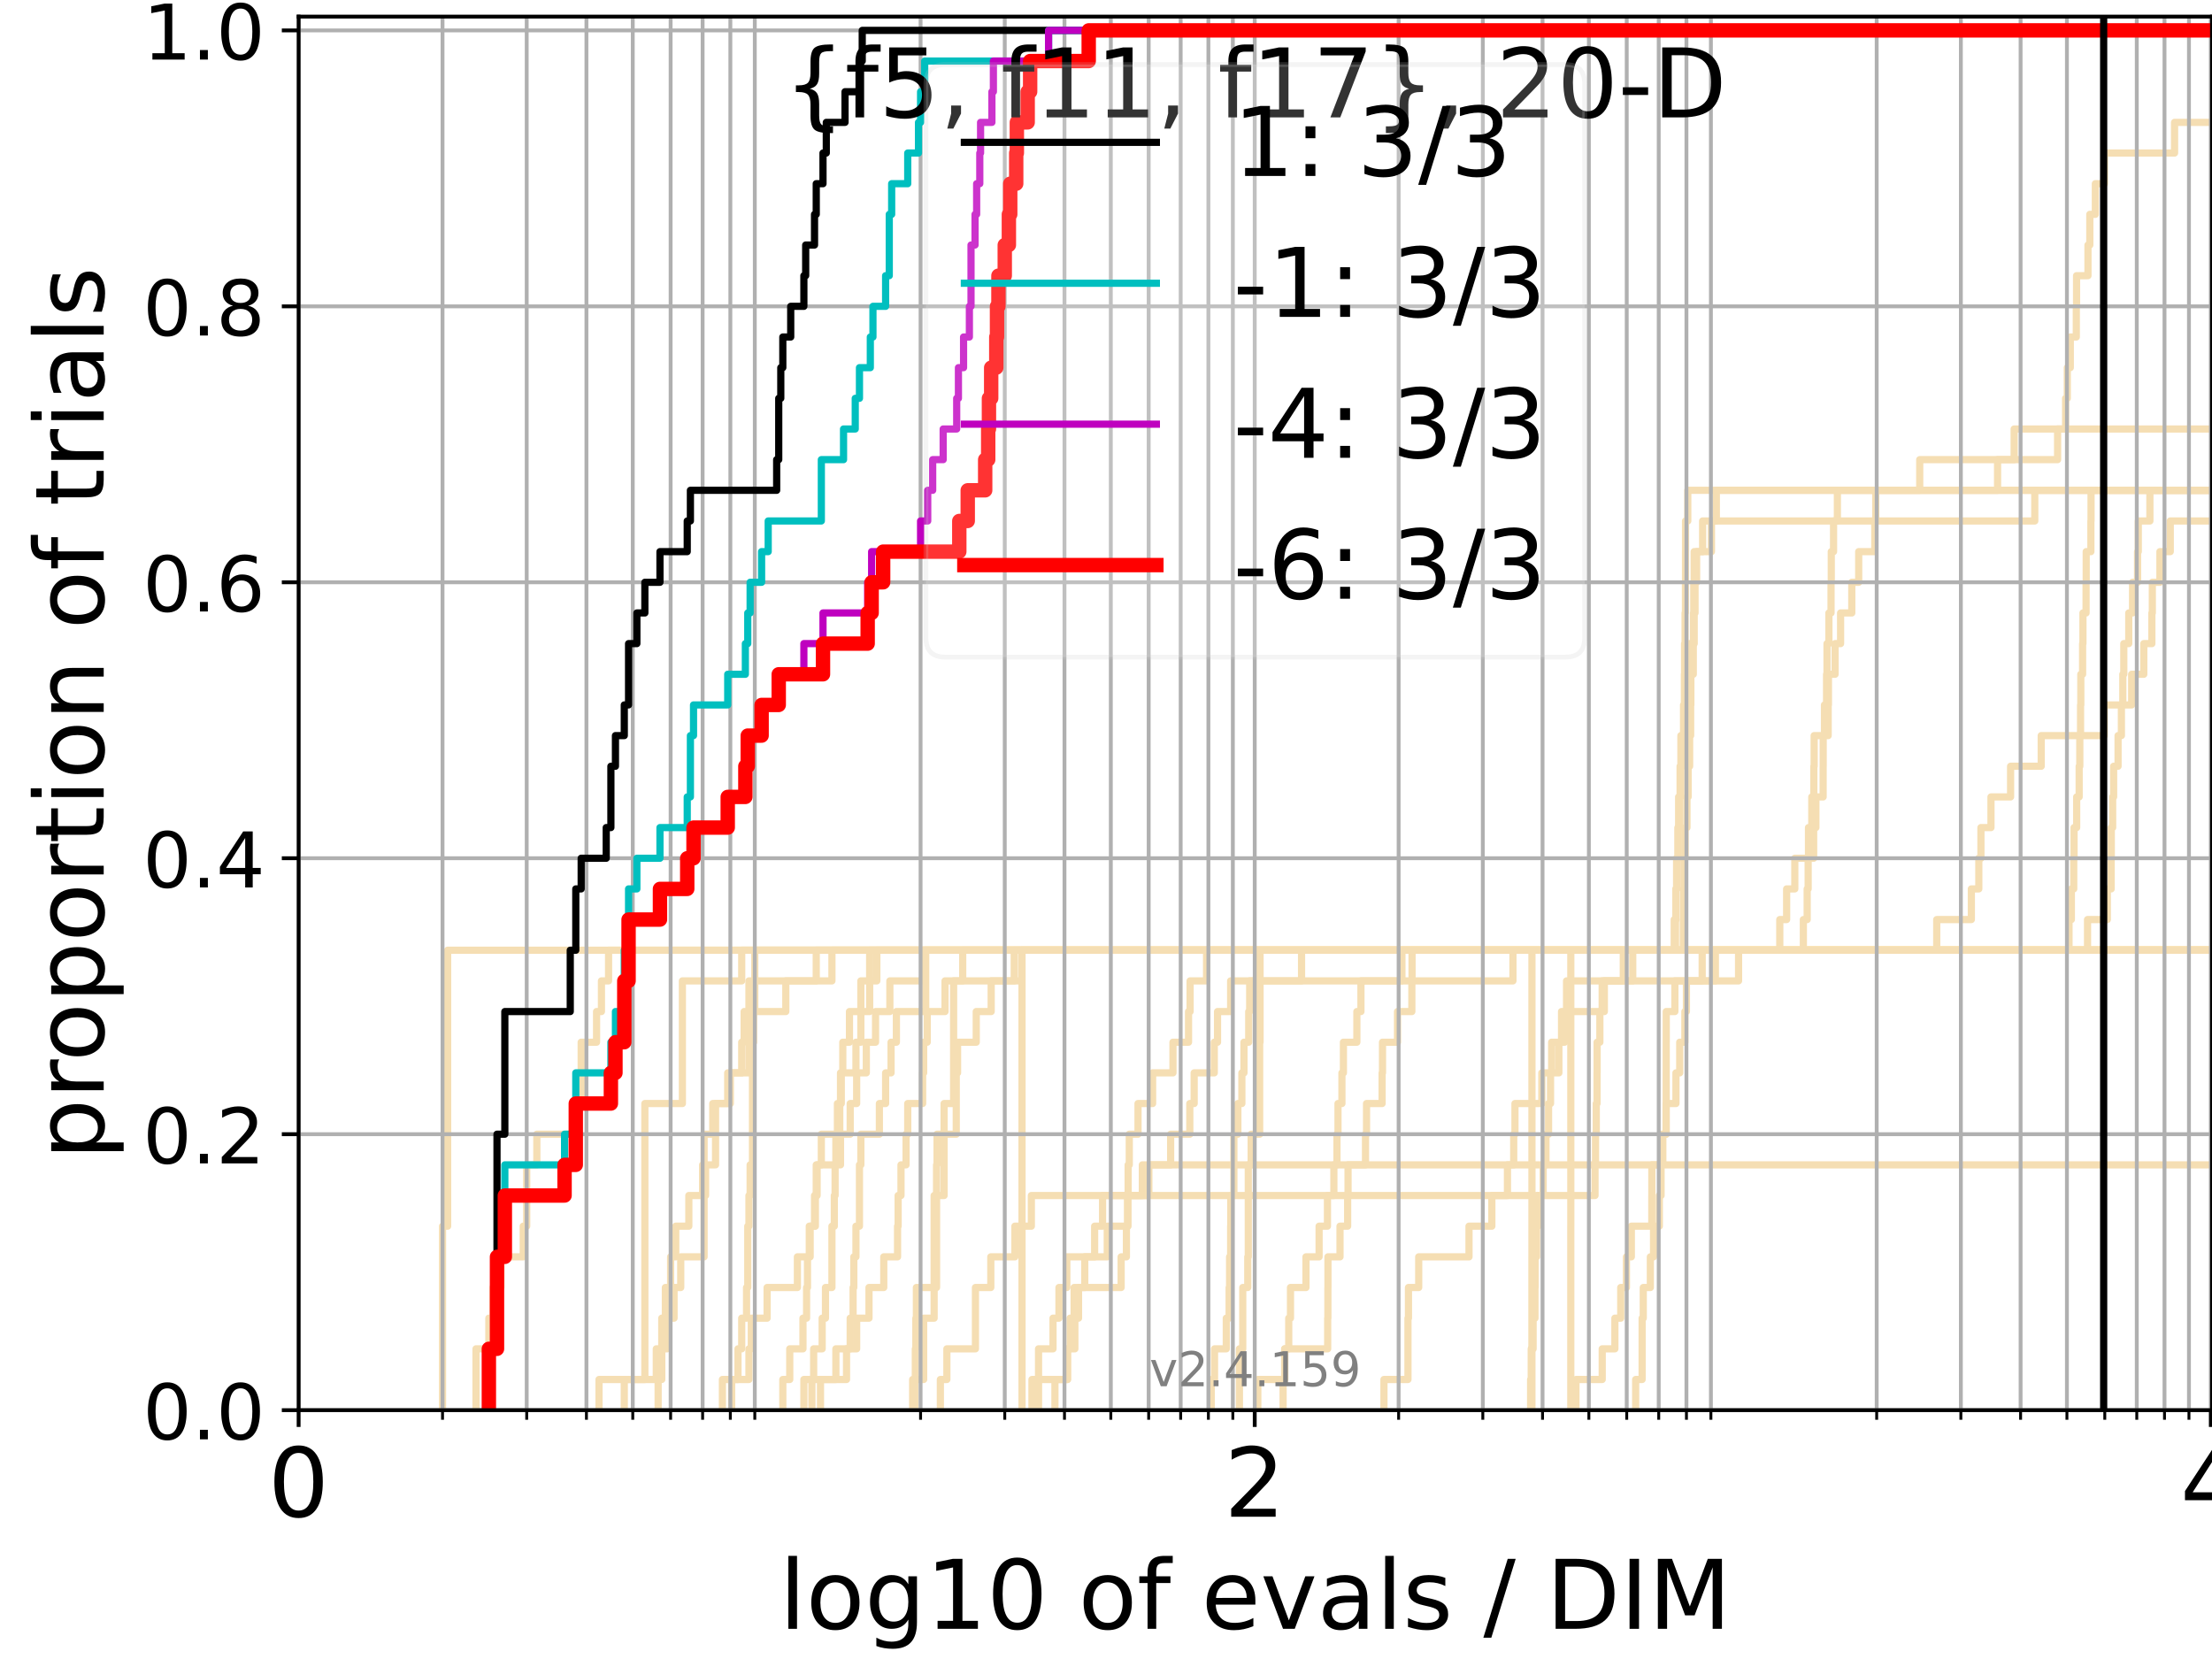 <?xml version="1.0" encoding="utf-8" standalone="no"?>
<!DOCTYPE svg PUBLIC "-//W3C//DTD SVG 1.1//EN"
  "http://www.w3.org/Graphics/SVG/1.1/DTD/svg11.dtd">
<!-- Created with matplotlib (https://matplotlib.org/) -->
<svg height="345.6pt" version="1.1" viewBox="0 0 460.8 345.6" width="460.8pt" xmlns="http://www.w3.org/2000/svg" xmlns:xlink="http://www.w3.org/1999/xlink">
 <defs>
  <style type="text/css">*{stroke-linecap:butt;stroke-linejoin:round;}</style>
 </defs>
 <g id="figure_1">
  <g id="patch_1">
   <path d="M 0 345.6 
L 460.8 345.6 
L 460.8 0 
L 0 0 
z
" style="fill:#ffffff;"/>
  </g>
  <g id="axes_1">
   <g id="patch_2">
    <path d="M 62.208 293.76 
L 460.8 293.76 
L 460.8 3.456 
L 62.208 3.456 
z
" style="fill:#ffffff;"/>
   </g>
   <g id="line2d_1">
    <path clip-path="url(#p29abb1345f)" d="M 190.121 293.76 
L 190.121 287.373 
L 192.418 287.373 
L 192.418 280.985 
L 192.418 280.985 
L 192.418 274.598 
L 194.599 274.598 
L 194.599 268.211 
L 194.599 268.211 
L 194.599 261.823 
L 194.599 261.823 
L 194.599 255.436 
L 194.599 255.436 
L 194.599 249.049 
L 196.675 249.049 
L 196.675 242.661 
L 196.675 242.661 
L 196.675 236.274 
L 196.675 236.274 
L 196.675 229.887 
L 198.657 229.887 
L 198.657 223.499 
L 198.657 223.499 
L 198.657 217.112 
L 198.657 217.112 
L 198.657 210.725 
L 198.657 210.725 
L 198.657 204.337 
L 200.551 204.337 
L 200.551 197.95 
L 200.551 197.95 
L 200.551 197.95 
L 460.8 197.95 
" style="fill:none;stroke:#f5deb3;stroke-linecap:square;stroke-width:1.5;"/>
   </g>
   <g id="line2d_2">
    <path clip-path="url(#p29abb1345f)" d="M 327.224 293.76 
L 327.224 274.598 
L 327.224 274.598 
L 327.224 255.436 
L 327.229 255.436 
L 327.229 236.274 
L 327.229 236.274 
L 327.229 217.112 
L 327.229 217.112 
L 327.229 197.95 
L 327.229 197.95 
L 327.229 197.95 
L 460.8 197.95 
" style="fill:none;stroke:#f5deb3;stroke-linecap:square;stroke-width:1.5;"/>
   </g>
   <g id="line2d_3">
    <path clip-path="url(#p29abb1345f)" d="M 169.137 293.76 
L 169.137 287.373 
L 169.5 287.373 
L 169.5 280.985 
L 171.273 280.985 
L 171.273 274.598 
L 171.962 274.598 
L 171.962 268.211 
L 173.308 268.211 
L 173.308 261.823 
L 173.308 261.823 
L 173.308 255.436 
L 173.803 255.436 
L 173.803 249.049 
L 173.966 249.049 
L 173.966 242.661 
L 174.129 242.661 
L 174.129 236.274 
L 174.935 236.274 
L 174.935 229.887 
L 175.094 229.887 
L 175.094 223.499 
L 175.568 223.499 
L 175.568 217.112 
L 176.961 217.112 
L 176.961 210.725 
L 179.332 210.725 
L 179.332 204.337 
L 181.166 204.337 
L 181.166 197.95 
L 181.166 197.95 
L 181.166 197.95 
L 460.8 197.95 
" style="fill:none;stroke:#f5deb3;stroke-linecap:square;stroke-width:1.5;"/>
   </g>
   <g id="line2d_4">
    <path clip-path="url(#p29abb1345f)" d="M 137.102 293.76 
L 137.102 287.373 
L 137.861 287.373 
L 137.861 280.985 
L 138.975 280.985 
L 138.975 274.598 
L 140.417 274.598 
L 140.417 268.211 
L 141.812 268.211 
L 141.812 261.823 
L 146.677 261.823 
L 146.677 255.436 
L 146.677 255.436 
L 146.677 249.049 
L 146.982 249.049 
L 146.982 242.661 
L 149.064 242.661 
L 149.064 236.274 
L 149.064 236.274 
L 149.064 229.887 
L 151.6 229.887 
L 151.6 223.499 
L 154.511 223.499 
L 154.511 217.112 
L 155.02 217.112 
L 155.02 210.725 
L 156.02 210.725 
L 156.02 204.337 
L 173.308 204.337 
L 173.308 197.95 
L 375.673 197.95 
L 375.673 191.563 
L 376.469 191.563 
L 376.469 185.175 
L 376.673 185.175 
L 376.673 178.788 
L 377.817 178.788 
L 377.817 172.401 
L 378.285 172.401 
L 378.285 166.013 
L 379.794 166.013 
L 379.794 159.626 
L 379.802 159.626 
L 379.802 153.239 
L 380.07 153.239 
L 380.07 146.851 
L 380.506 146.851 
L 380.506 140.464 
L 380.601 140.464 
L 380.601 134.077 
L 380.993 134.077 
L 380.993 127.69 
L 381.439 127.69 
L 381.439 121.302 
L 381.487 121.302 
L 381.487 114.915 
L 381.964 114.915 
L 381.964 108.528 
L 382.761 108.528 
L 382.761 102.14 
L 382.761 102.14 
L 382.761 102.14 
L 460.8 102.14 
" style="fill:none;stroke:#f5deb3;stroke-linecap:square;stroke-width:1.5;"/>
   </g>
   <g id="line2d_5">
    <path clip-path="url(#p29abb1345f)" d="M 318.853 293.76 
L 318.853 287.373 
L 318.984 287.373 
L 318.984 280.985 
L 319.377 280.985 
L 319.377 274.598 
L 319.76 274.598 
L 319.76 268.211 
L 319.793 268.211 
L 319.793 261.823 
L 320.1 261.823 
L 320.1 255.436 
L 320.427 255.436 
L 320.427 249.049 
L 321.469 249.049 
L 321.469 242.661 
L 322.053 242.661 
L 322.053 236.274 
L 322.592 236.274 
L 322.592 229.887 
L 323.005 229.887 
L 323.005 223.499 
L 324.743 223.499 
L 324.743 217.112 
L 325.299 217.112 
L 325.299 210.725 
L 326.342 210.725 
L 326.342 204.337 
L 340.13 204.337 
L 340.13 197.95 
L 340.13 197.95 
L 340.13 197.95 
L 460.8 197.95 
" style="fill:none;stroke:#f5deb3;stroke-linecap:square;stroke-width:1.5;"/>
   </g>
   <g id="line2d_6"/>
   <g id="line2d_7">
    <path clip-path="url(#p29abb1345f)" d="M 167.462 293.76 
L 167.462 287.373 
L 176.348 287.373 
L 176.348 280.985 
L 177.113 280.985 
L 177.113 274.598 
L 177.716 274.598 
L 177.716 268.211 
L 177.865 268.211 
L 177.865 261.823 
L 178.31 261.823 
L 178.31 255.436 
L 179.042 255.436 
L 179.042 249.049 
L 179.042 249.049 
L 179.042 242.661 
L 179.332 242.661 
L 179.332 236.274 
L 183.191 236.274 
L 183.191 229.887 
L 184.49 229.887 
L 184.49 223.499 
L 185.626 223.499 
L 185.626 217.112 
L 186.734 217.112 
L 186.734 210.725 
L 192.842 210.725 
L 192.842 204.337 
L 192.842 204.337 
L 192.842 197.95 
L 350.667 197.95 
L 350.667 191.563 
L 350.717 191.563 
L 350.717 185.175 
L 350.804 185.175 
L 350.804 178.788 
L 351.045 178.788 
L 351.045 172.401 
L 351.426 172.401 
L 351.426 166.013 
L 351.668 166.013 
L 351.668 159.626 
L 351.981 159.626 
L 351.981 153.239 
L 352.191 153.239 
L 352.191 146.851 
L 352.238 146.851 
L 352.238 140.464 
L 352.744 140.464 
L 352.744 134.077 
L 352.785 134.077 
L 352.785 127.69 
L 352.843 127.69 
L 352.843 121.302 
L 352.926 121.302 
L 352.926 114.915 
L 354.69 114.915 
L 354.69 108.528 
L 423.881 108.528 
L 423.881 102.14 
L 423.881 102.14 
L 423.881 102.14 
L 460.8 102.14 
" style="fill:none;stroke:#f5deb3;stroke-linecap:square;stroke-width:1.5;"/>
   </g>
   <g id="line2d_8">
    <path clip-path="url(#p29abb1345f)" d="M 340.738 293.76 
L 340.738 287.373 
L 342.084 287.373 
L 342.084 280.985 
L 342.088 280.985 
L 342.088 274.598 
L 342.325 274.598 
L 342.325 268.211 
L 343.8 268.211 
L 343.8 261.823 
L 344.464 261.823 
L 344.464 255.436 
L 345.667 255.436 
L 345.667 249.049 
L 346.029 249.049 
L 346.029 242.661 
L 346.394 242.661 
L 346.394 236.274 
L 347.094 236.274 
L 347.094 229.887 
L 349.131 229.887 
L 349.131 223.499 
L 349.917 223.499 
L 349.917 217.112 
L 350.99 217.112 
L 350.99 210.725 
L 351.313 210.725 
L 351.313 204.337 
L 354.597 204.337 
L 354.597 197.95 
L 354.597 197.95 
L 354.597 197.95 
L 460.8 197.95 
" style="fill:none;stroke:#f5deb3;stroke-linecap:square;stroke-width:1.5;"/>
   </g>
   <g id="line2d_9">
    <path clip-path="url(#p29abb1345f)" d="M 163.074 293.76 
L 163.074 287.373 
L 164.519 287.373 
L 164.519 280.985 
L 167.272 280.985 
L 167.272 274.598 
L 168.027 274.598 
L 168.027 268.211 
L 168.214 268.211 
L 168.214 261.823 
L 168.77 261.823 
L 168.77 255.436 
L 169.86 255.436 
L 169.86 249.049 
L 170.039 249.049 
L 170.039 242.661 
L 171.099 242.661 
L 171.099 236.274 
L 174.453 236.274 
L 174.453 229.887 
L 175.253 229.887 
L 175.253 223.499 
L 178.31 223.499 
L 178.31 217.112 
L 179.332 217.112 
L 179.332 210.725 
L 181.166 210.725 
L 181.166 204.337 
L 182.66 204.337 
L 182.66 197.95 
L 348.774 197.95 
L 348.774 191.563 
L 349.145 191.563 
L 349.145 185.175 
L 349.341 185.175 
L 349.341 178.788 
L 349.539 178.788 
L 349.539 172.401 
L 349.929 172.401 
L 349.929 166.013 
L 350.157 166.013 
L 350.157 159.626 
L 350.563 159.626 
L 350.563 153.239 
L 350.714 153.239 
L 350.714 146.851 
L 350.889 146.851 
L 350.889 140.464 
L 350.925 140.464 
L 350.925 134.077 
L 351.031 134.077 
L 351.031 127.69 
L 351.107 127.69 
L 351.107 121.302 
L 351.118 121.302 
L 351.118 114.915 
L 351.126 114.915 
L 351.126 108.528 
L 351.596 108.528 
L 351.596 102.14 
L 399.914 102.14 
L 399.914 95.753 
L 428.635 95.753 
L 428.635 89.366 
L 430.303 89.366 
L 430.303 82.978 
L 430.659 82.978 
L 430.659 76.591 
L 431.282 76.591 
L 431.282 70.204 
L 432.532 70.204 
L 432.532 63.816 
L 432.586 63.816 
L 432.586 57.429 
L 434.962 57.429 
L 434.962 51.042 
L 435.349 51.042 
L 435.349 44.654 
L 436.497 44.654 
L 436.497 38.267 
L 438.405 38.267 
L 438.405 31.88 
L 453.001 31.88 
L 453.001 25.492 
L 461.8 25.492 
" style="fill:none;stroke:#f5deb3;stroke-linecap:square;stroke-width:1.5;"/>
   </g>
   <g id="line2d_10">
    <path clip-path="url(#p29abb1345f)" d="M 195.896 293.76 
L 195.896 287.373 
L 197.251 287.373 
L 197.251 280.985 
L 203.204 280.985 
L 203.204 274.598 
L 203.204 274.598 
L 203.204 268.211 
L 206.403 268.211 
L 206.403 261.823 
L 211.42 261.823 
L 211.42 255.436 
L 214.851 255.436 
L 214.851 249.049 
L 332.273 249.049 
L 332.273 242.661 
L 332.378 242.661 
L 332.378 236.274 
L 332.533 236.274 
L 332.533 229.887 
L 332.695 229.887 
L 332.695 223.499 
L 332.708 223.499 
L 332.708 217.112 
L 333.282 217.112 
L 333.282 210.725 
L 333.763 210.725 
L 333.763 204.337 
L 362.176 204.337 
L 362.176 197.95 
L 362.176 197.95 
L 362.176 197.95 
L 460.8 197.95 
" style="fill:none;stroke:#f5deb3;stroke-linecap:square;stroke-width:1.5;"/>
   </g>
   <g id="line2d_11">
    <path clip-path="url(#p29abb1345f)" d="M 130.051 293.76 
L 130.051 287.373 
L 136.718 287.373 
L 136.718 280.985 
L 137.861 280.985 
L 137.861 274.598 
L 138.607 274.598 
L 138.607 268.211 
L 139.702 268.211 
L 139.702 261.823 
L 140.77 261.823 
L 140.77 255.436 
L 143.495 255.436 
L 143.495 249.049 
L 146.369 249.049 
L 146.369 242.661 
L 146.677 242.661 
L 146.677 236.274 
L 148.479 236.274 
L 148.479 229.887 
L 152.144 229.887 
L 152.144 223.499 
L 156.02 223.499 
L 156.02 217.112 
L 156.266 217.112 
L 156.266 210.725 
L 163.699 210.725 
L 163.699 204.337 
L 170.039 204.337 
L 170.039 197.95 
L 461.8 197.95 
" style="fill:none;stroke:#f5deb3;stroke-linecap:square;stroke-width:1.5;"/>
   </g>
   <g id="line2d_12">
    <path clip-path="url(#p29abb1345f)" d="M 124.787 293.76 
L 124.787 287.373 
L 134.337 287.373 
L 134.337 280.985 
L 134.337 280.985 
L 134.337 274.598 
L 134.337 274.598 
L 134.337 268.211 
L 134.337 268.211 
L 134.337 261.823 
L 134.337 261.823 
L 134.337 255.436 
L 134.337 255.436 
L 134.337 249.049 
L 134.337 249.049 
L 134.337 242.661 
L 134.337 242.661 
L 134.337 236.274 
L 134.337 236.274 
L 134.337 229.887 
L 142.154 229.887 
L 142.154 223.499 
L 142.154 223.499 
L 142.154 217.112 
L 142.154 217.112 
L 142.154 210.725 
L 142.154 210.725 
L 142.154 204.337 
L 154.511 204.337 
L 154.511 197.95 
L 154.511 197.95 
L 154.511 197.95 
L 460.8 197.95 
" style="fill:none;stroke:#f5deb3;stroke-linecap:square;stroke-width:1.5;"/>
   </g>
   <g id="line2d_13">
    <path clip-path="url(#p29abb1345f)" d="M 258.197 293.76 
L 258.197 287.373 
L 258.197 287.373 
L 258.197 280.985 
L 258.89 280.985 
L 258.89 274.598 
L 258.89 274.598 
L 258.89 268.211 
L 259.931 268.211 
L 259.931 261.823 
L 260.043 261.823 
L 260.043 255.436 
L 260.043 255.436 
L 260.043 249.049 
L 260.043 249.049 
L 260.043 242.661 
L 260.641 242.661 
L 260.641 236.274 
L 262.408 236.274 
L 262.408 229.887 
L 262.408 229.887 
L 262.408 223.499 
L 262.408 223.499 
L 262.408 217.112 
L 262.492 217.112 
L 262.492 210.725 
L 262.492 210.725 
L 262.492 204.337 
L 262.492 204.337 
L 262.492 197.95 
L 262.492 197.95 
L 262.492 197.95 
L 460.8 197.95 
" style="fill:none;stroke:#f5deb3;stroke-linecap:square;stroke-width:1.5;"/>
   </g>
   <g id="line2d_14">
    <path clip-path="url(#p29abb1345f)" d="M 152.414 293.76 
L 152.414 287.373 
L 153.736 287.373 
L 153.736 280.985 
L 154.511 280.985 
L 154.511 274.598 
L 155.523 274.598 
L 155.523 268.211 
L 155.772 268.211 
L 155.772 261.823 
L 155.772 261.823 
L 155.772 255.436 
L 156.02 255.436 
L 156.02 249.049 
L 156.266 249.049 
L 156.266 242.661 
L 156.755 242.661 
L 156.755 236.274 
L 156.755 236.274 
L 156.755 229.887 
L 156.755 229.887 
L 156.755 223.499 
L 156.755 223.499 
L 156.755 217.112 
L 156.997 217.112 
L 156.997 210.725 
L 157.238 210.725 
L 157.238 204.337 
L 157.238 204.337 
L 157.238 197.95 
L 157.238 197.95 
L 157.238 197.95 
L 460.8 197.95 
" style="fill:none;stroke:#f5deb3;stroke-linecap:square;stroke-width:1.5;"/>
   </g>
   <g id="line2d_15"/>
   <g id="line2d_16">
    <path clip-path="url(#p29abb1345f)" d="M 267.295 293.76 
L 267.295 287.373 
L 267.652 287.373 
L 267.652 280.985 
L 268.467 280.985 
L 268.467 274.598 
L 268.833 274.598 
L 268.833 268.211 
L 272.059 268.211 
L 272.059 261.823 
L 274.792 261.823 
L 274.792 255.436 
L 276.533 255.436 
L 276.533 249.049 
L 277.868 249.049 
L 277.868 242.661 
L 278.513 242.661 
L 278.513 236.274 
L 278.731 236.274 
L 278.731 229.887 
L 279.548 229.887 
L 279.548 223.499 
L 279.86 223.499 
L 279.86 217.112 
L 282.659 217.112 
L 282.659 210.725 
L 283.51 210.725 
L 283.51 204.337 
L 292.048 204.337 
L 292.048 197.95 
L 461.8 197.95 
" style="fill:none;stroke:#f5deb3;stroke-linecap:square;stroke-width:1.5;"/>
   </g>
   <g id="line2d_17">
    <path clip-path="url(#p29abb1345f)" d="M 288.304 293.76 
L 288.304 287.373 
L 293.306 287.373 
L 293.306 280.985 
L 293.306 280.985 
L 293.306 274.598 
L 293.409 274.598 
L 293.409 268.211 
L 295.542 268.211 
L 295.542 261.823 
L 306.021 261.823 
L 306.021 255.436 
L 310.78 255.436 
L 310.78 249.049 
L 314.03 249.049 
L 314.03 242.661 
L 315.335 242.661 
L 315.335 236.274 
L 315.595 236.274 
L 315.595 229.887 
L 321.193 229.887 
L 321.193 223.499 
L 323.238 223.499 
L 323.238 217.112 
L 325.946 217.112 
L 325.946 210.725 
L 334.215 210.725 
L 334.215 204.337 
L 338.16 204.337 
L 338.16 197.95 
L 461.8 197.95 
" style="fill:none;stroke:#f5deb3;stroke-linecap:square;stroke-width:1.5;"/>
   </g>
   <g id="line2d_18">
    <path clip-path="url(#p29abb1345f)" d="M 99.162 293.76 
L 99.162 287.373 
L 99.162 287.373 
L 99.162 280.985 
L 101.838 280.985 
L 101.838 274.598 
L 102.694 274.598 
L 102.694 268.211 
L 104.358 268.211 
L 104.358 261.823 
L 108.996 261.823 
L 108.996 255.436 
L 109.723 255.436 
L 109.723 249.049 
L 109.723 249.049 
L 109.723 242.661 
L 111.833 242.661 
L 111.833 236.274 
L 120.512 236.274 
L 120.512 229.887 
L 121.07 229.887 
L 121.07 223.499 
L 121.07 223.499 
L 121.07 217.112 
L 124.276 217.112 
L 124.276 210.725 
L 125.293 210.725 
L 125.293 204.337 
L 126.776 204.337 
L 126.776 197.95 
L 431.013 197.95 
L 431.013 191.563 
L 431.501 191.563 
L 431.501 185.175 
L 432.001 185.175 
L 432.001 178.788 
L 432.063 178.788 
L 432.063 172.401 
L 432.61 172.401 
L 432.61 166.013 
L 433.128 166.013 
L 433.128 159.626 
L 433.261 159.626 
L 433.261 153.239 
L 433.415 153.239 
L 433.415 146.851 
L 433.47 146.851 
L 433.47 140.464 
L 433.842 140.464 
L 433.842 134.077 
L 433.914 134.077 
L 433.914 127.69 
L 434.567 127.69 
L 434.567 121.302 
L 434.595 121.302 
L 434.595 114.915 
L 435.571 114.915 
L 435.571 108.528 
L 435.603 108.528 
L 435.603 102.14 
L 435.603 102.14 
L 435.603 102.14 
L 460.8 102.14 
" style="fill:none;stroke:#f5deb3;stroke-linecap:square;stroke-width:1.5;"/>
   </g>
   <g id="line2d_19">
    <path clip-path="url(#p29abb1345f)" d="M 328.301 293.76 
L 328.301 287.373 
L 333.771 287.373 
L 333.771 280.985 
L 336.41 280.985 
L 336.41 274.598 
L 337.629 274.598 
L 337.629 268.211 
L 338.818 268.211 
L 338.818 261.823 
L 339.838 261.823 
L 339.838 255.436 
L 344.101 255.436 
L 344.101 249.049 
L 344.108 249.049 
L 344.108 242.661 
L 346.126 242.661 
L 346.126 236.274 
L 347.076 236.274 
L 347.076 229.887 
L 347.097 229.887 
L 347.097 223.499 
L 347.103 223.499 
L 347.103 217.112 
L 347.109 217.112 
L 347.109 210.725 
L 348.906 210.725 
L 348.906 204.337 
L 357.344 204.337 
L 357.344 197.95 
L 357.344 197.95 
L 357.344 197.95 
L 460.8 197.95 
" style="fill:none;stroke:#f5deb3;stroke-linecap:square;stroke-width:1.5;"/>
   </g>
   <g id="line2d_20">
    <path clip-path="url(#p29abb1345f)" d="M 150.491 293.76 
L 150.491 287.373 
L 156.02 287.373 
L 156.02 280.985 
L 156.511 280.985 
L 156.511 274.598 
L 159.804 274.598 
L 159.804 268.211 
L 166.113 268.211 
L 166.113 261.823 
L 168.586 261.823 
L 168.586 255.436 
L 169.681 255.436 
L 169.681 249.049 
L 170.218 249.049 
L 170.218 242.661 
L 175.094 242.661 
L 175.094 236.274 
L 177.113 236.274 
L 177.113 229.887 
L 178.458 229.887 
L 178.458 223.499 
L 180.47 223.499 
L 180.47 217.112 
L 182.392 217.112 
L 182.392 210.725 
L 185.376 210.725 
L 185.376 204.337 
L 192.736 204.337 
L 192.736 197.95 
L 192.736 197.95 
L 192.736 197.95 
L 460.8 197.95 
" style="fill:none;stroke:#f5deb3;stroke-linecap:square;stroke-width:1.5;"/>
   </g>
   <g id="line2d_21">
    <path clip-path="url(#p29abb1345f)" d="M 319.127 293.76 
L 319.127 287.373 
L 319.127 287.373 
L 319.127 280.985 
L 319.127 280.985 
L 319.127 274.598 
L 319.127 274.598 
L 319.127 268.211 
L 319.127 268.211 
L 319.127 261.823 
L 319.133 261.823 
L 319.133 255.436 
L 319.133 255.436 
L 319.133 249.049 
L 319.133 249.049 
L 319.133 242.661 
L 319.133 242.661 
L 319.133 236.274 
L 319.133 236.274 
L 319.133 229.887 
L 319.133 229.887 
L 319.133 223.499 
L 319.133 223.499 
L 319.133 217.112 
L 319.133 217.112 
L 319.133 210.725 
L 319.133 210.725 
L 319.133 204.337 
L 319.133 204.337 
L 319.133 197.95 
L 319.133 197.95 
L 319.133 197.95 
L 460.8 197.95 
" style="fill:none;stroke:#f5deb3;stroke-linecap:square;stroke-width:1.5;"/>
   </g>
   <g id="line2d_22">
    <path clip-path="url(#p29abb1345f)" d="M 170.924 293.76 
L 170.924 287.373 
L 174.129 287.373 
L 174.129 280.985 
L 178.458 280.985 
L 178.458 274.598 
L 181.028 274.598 
L 181.028 268.211 
L 184.104 268.211 
L 184.104 261.823 
L 186.976 261.823 
L 186.976 255.436 
L 187.097 255.436 
L 187.097 249.049 
L 187.695 249.049 
L 187.695 242.661 
L 188.751 242.661 
L 188.751 236.274 
L 189.098 236.274 
L 189.098 229.887 
L 192.204 229.887 
L 192.204 223.499 
L 192.418 223.499 
L 192.418 217.112 
L 193.157 217.112 
L 193.157 210.725 
L 196.868 210.725 
L 196.868 204.337 
L 211.283 204.337 
L 211.283 197.95 
L 211.283 197.95 
L 211.283 197.95 
L 460.8 197.95 
" style="fill:none;stroke:#f5deb3;stroke-linecap:square;stroke-width:1.5;"/>
   </g>
   <g id="line2d_23">
    <path clip-path="url(#p29abb1345f)" d="M 214.977 293.76 
L 214.977 287.373 
L 222.343 287.373 
L 222.343 280.985 
L 223.914 280.985 
L 223.914 274.598 
L 224.679 274.598 
L 224.679 268.211 
L 225.973 268.211 
L 225.973 261.823 
L 228.032 261.823 
L 228.032 255.436 
L 229.683 255.436 
L 229.683 249.049 
L 239.325 249.049 
L 239.325 242.661 
L 239.325 242.661 
L 239.325 242.661 
L 460.8 242.661 
" style="fill:none;stroke:#f5deb3;stroke-linecap:square;stroke-width:1.5;"/>
   </g>
   <g id="line2d_24">
    <path clip-path="url(#p29abb1345f)" d="M 262.026 293.76 
L 262.026 287.373 
L 267.615 287.373 
L 267.615 280.985 
L 276.579 280.985 
L 276.579 274.598 
L 276.624 274.598 
L 276.624 268.211 
L 276.64 268.211 
L 276.64 261.823 
L 279.149 261.823 
L 279.149 255.436 
L 280.74 255.436 
L 280.74 249.049 
L 280.822 249.049 
L 280.822 242.661 
L 284.459 242.661 
L 284.459 236.274 
L 284.674 236.274 
L 284.674 229.887 
L 287.919 229.887 
L 287.919 223.499 
L 288.001 223.499 
L 288.001 217.112 
L 291.133 217.112 
L 291.133 210.725 
L 294.115 210.725 
L 294.115 204.337 
L 294.156 204.337 
L 294.156 197.95 
L 370.76 197.95 
L 370.76 191.563 
L 372.188 191.563 
L 372.188 185.175 
L 373.891 185.175 
L 373.891 178.788 
L 376.74 178.788 
L 376.74 172.401 
L 377.43 172.401 
L 377.43 166.013 
L 377.855 166.013 
L 377.855 159.626 
L 377.922 159.626 
L 377.922 153.239 
L 380.841 153.239 
L 380.841 146.851 
L 380.897 146.851 
L 380.897 140.464 
L 382.283 140.464 
L 382.283 134.077 
L 383.428 134.077 
L 383.428 127.69 
L 385.764 127.69 
L 385.764 121.302 
L 387.201 121.302 
L 387.201 114.915 
L 390.552 114.915 
L 390.552 108.528 
L 390.751 108.528 
L 390.751 102.14 
L 416.13 102.14 
L 416.13 95.753 
L 419.585 95.753 
L 419.585 89.366 
L 461.8 89.366 
" style="fill:none;stroke:#f5deb3;stroke-linecap:square;stroke-width:1.5;"/>
   </g>
   <g id="line2d_25">
    <path clip-path="url(#p29abb1345f)" d="M 219.761 293.76 
L 219.761 287.373 
L 222.396 287.373 
L 222.396 280.985 
L 222.926 280.985 
L 222.926 274.598 
L 223.76 274.598 
L 223.76 268.211 
L 233.555 268.211 
L 233.555 261.823 
L 234.652 261.823 
L 234.652 255.436 
L 234.892 255.436 
L 234.892 249.049 
L 237.972 249.049 
L 237.972 242.661 
L 243.867 242.661 
L 243.867 236.274 
L 247.86 236.274 
L 247.86 229.887 
L 248.767 229.887 
L 248.767 223.499 
L 252.957 223.499 
L 252.957 217.112 
L 253.635 217.112 
L 253.635 210.725 
L 256.366 210.725 
L 256.366 204.337 
L 315.173 204.337 
L 315.173 197.95 
L 461.8 197.95 
" style="fill:none;stroke:#f5deb3;stroke-linecap:square;stroke-width:1.5;"/>
   </g>
   <g id="line2d_26">
    <path clip-path="url(#p29abb1345f)" d="M 252.322 293.76 
L 252.322 287.373 
L 253.01 287.373 
L 253.01 280.985 
L 255.458 280.985 
L 255.458 274.598 
L 256.05 274.598 
L 256.05 268.211 
L 256.147 268.211 
L 256.147 261.823 
L 256.366 261.823 
L 256.366 255.436 
L 256.391 255.436 
L 256.391 249.049 
L 257.041 249.049 
L 257.041 242.661 
L 257.041 242.661 
L 257.041 236.274 
L 257.87 236.274 
L 257.87 229.887 
L 258.706 229.887 
L 258.706 223.499 
L 259.141 223.499 
L 259.141 217.112 
L 260.132 217.112 
L 260.132 210.725 
L 260.332 210.725 
L 260.332 204.337 
L 271.137 204.337 
L 271.137 197.95 
L 403.457 197.95 
L 403.457 191.563 
L 410.667 191.563 
L 410.667 185.175 
L 412.224 185.175 
L 412.224 178.788 
L 412.665 178.788 
L 412.665 172.401 
L 414.758 172.401 
L 414.758 166.013 
L 418.842 166.013 
L 418.842 159.626 
L 425.223 159.626 
L 425.223 153.239 
L 438.355 153.239 
L 438.355 146.851 
L 444.069 146.851 
L 444.069 140.464 
L 446.592 140.464 
L 446.592 134.077 
L 448.275 134.077 
L 448.275 127.69 
L 448.368 127.69 
L 448.368 121.302 
L 449.953 121.302 
L 449.953 114.915 
L 452.105 114.915 
L 452.105 108.528 
L 461.8 108.528 
" style="fill:none;stroke:#f5deb3;stroke-linecap:square;stroke-width:1.5;"/>
   </g>
   <g id="line2d_27">
    <path clip-path="url(#p29abb1345f)" d="M 216.346 293.76 
L 216.346 287.373 
L 216.346 287.373 
L 216.346 280.985 
L 219.363 280.985 
L 219.363 274.598 
L 220.602 274.598 
L 220.602 268.211 
L 222.236 268.211 
L 222.236 261.823 
L 230.662 261.823 
L 230.662 255.436 
L 234.972 255.436 
L 234.972 249.049 
L 235.012 249.049 
L 235.012 242.661 
L 235.25 242.661 
L 235.25 236.274 
L 237.071 236.274 
L 237.071 229.887 
L 240.11 229.887 
L 240.11 223.499 
L 244.351 223.499 
L 244.351 217.112 
L 247.593 217.112 
L 247.593 210.725 
L 247.919 210.725 
L 247.919 204.337 
L 251.351 204.337 
L 251.351 197.95 
L 434.872 197.95 
L 434.872 191.563 
L 438.996 191.563 
L 438.996 185.175 
L 439.799 185.175 
L 439.799 178.788 
L 439.818 178.788 
L 439.818 172.401 
L 440.107 172.401 
L 440.107 166.013 
L 440.309 166.013 
L 440.309 159.626 
L 441.231 159.626 
L 441.231 153.239 
L 441.929 153.239 
L 441.929 146.851 
L 442.222 146.851 
L 442.222 140.464 
L 442.427 140.464 
L 442.427 134.077 
L 443.461 134.077 
L 443.461 127.69 
L 444.252 127.69 
L 444.252 121.302 
L 445.295 121.302 
L 445.295 114.915 
L 445.445 114.915 
L 445.445 108.528 
L 447.863 108.528 
L 447.863 102.14 
L 447.863 102.14 
L 447.863 102.14 
L 460.8 102.14 
" style="fill:none;stroke:#f5deb3;stroke-linecap:square;stroke-width:1.5;"/>
   </g>
   <g id="line2d_28">
    <path clip-path="url(#p29abb1345f)" d="M 190.568 293.76 
L 190.568 287.373 
L 190.679 287.373 
L 190.679 280.985 
L 190.79 280.985 
L 190.79 274.598 
L 190.9 274.598 
L 190.9 268.211 
L 195.102 268.211 
L 195.102 261.823 
L 195.102 261.823 
L 195.102 255.436 
L 195.102 255.436 
L 195.102 249.049 
L 195.102 249.049 
L 195.102 242.661 
L 195.202 242.661 
L 195.202 236.274 
L 199.206 236.274 
L 199.206 229.887 
L 199.206 229.887 
L 199.206 223.499 
L 199.479 223.499 
L 199.479 217.112 
L 203.37 217.112 
L 203.37 210.725 
L 206.481 210.725 
L 206.481 204.337 
L 212.839 204.337 
L 212.839 197.95 
L 349.04 197.95 
L 349.04 191.563 
L 349.117 191.563 
L 349.117 185.175 
L 349.268 185.175 
L 349.268 178.788 
L 349.626 178.788 
L 349.626 172.401 
L 349.688 172.401 
L 349.688 166.013 
L 349.993 166.013 
L 349.993 159.626 
L 350.162 159.626 
L 350.162 153.239 
L 351.004 153.239 
L 351.004 146.851 
L 351.061 146.851 
L 351.061 140.464 
L 351.84 140.464 
L 351.84 134.077 
L 352.931 134.077 
L 352.931 127.69 
L 353.106 127.69 
L 353.106 121.302 
L 353.436 121.302 
L 353.436 114.915 
L 356.528 114.915 
L 356.528 108.528 
L 357.544 108.528 
L 357.544 102.14 
L 461.8 102.14 
" style="fill:none;stroke:#f5deb3;stroke-linecap:square;stroke-width:1.5;"/>
   </g>
   <g id="line2d_29">
    <path clip-path="url(#p29abb1345f)" d="M 92.187 293.76 
L 92.187 287.373 
L 92.187 287.373 
L 92.187 280.985 
L 92.187 280.985 
L 92.187 274.598 
L 92.187 274.598 
L 92.187 268.211 
L 92.187 268.211 
L 92.187 261.823 
L 92.187 261.823 
L 92.187 255.436 
L 93.255 255.436 
L 93.255 249.049 
L 93.255 249.049 
L 93.255 242.661 
L 93.255 242.661 
L 93.255 236.274 
L 93.255 236.274 
L 93.255 229.887 
L 93.255 229.887 
L 93.255 223.499 
L 93.255 223.499 
L 93.255 217.112 
L 93.255 217.112 
L 93.255 210.725 
L 93.255 210.725 
L 93.255 204.337 
L 93.255 204.337 
L 93.255 197.95 
L 93.255 197.95 
L 93.255 197.95 
L 460.8 197.95 
" style="fill:none;stroke:#f5deb3;stroke-linecap:square;stroke-width:1.5;"/>
   </g>
   <g id="line2d_30">
    <path clip-path="url(#p29abb1345f)" d="M 212.905 293.76 
L 212.905 287.373 
L 212.905 287.373 
L 212.905 280.985 
L 212.905 280.985 
L 212.905 274.598 
L 212.905 274.598 
L 212.905 268.211 
L 212.905 268.211 
L 212.905 261.823 
L 212.905 261.823 
L 212.905 255.436 
L 212.905 255.436 
L 212.905 249.049 
L 212.905 249.049 
L 212.905 242.661 
L 212.905 242.661 
L 212.905 236.274 
L 212.905 236.274 
L 212.905 229.887 
L 212.905 229.887 
L 212.905 223.499 
L 212.905 223.499 
L 212.905 217.112 
L 212.905 217.112 
L 212.905 210.725 
L 212.905 210.725 
L 212.905 204.337 
L 212.905 204.337 
L 212.905 197.95 
L 212.905 197.95 
L 212.905 197.95 
L 460.8 197.95 
" style="fill:none;stroke:#f5deb3;stroke-linecap:square;stroke-width:1.5;"/>
   </g>
   <g id="matplotlib.axis_1">
    <g id="xtick_1">
     <g id="line2d_31">
      <path clip-path="url(#p29abb1345f)" d="M 62.208 293.76 
L 62.208 3.456 
" style="fill:none;stroke:#b0b0b0;stroke-linecap:square;stroke-width:0.8;"/>
     </g>
     <g id="line2d_32">
      <defs>
       <path d="M 0 0 
L 0 3.5 
" id="ma010be1918" style="stroke:#000000;stroke-width:0.8;"/>
      </defs>
      <g>
       <use style="stroke:#000000;stroke-width:0.8;" x="62.208" xlink:href="#ma010be1918" y="293.76"/>
      </g>
     </g>
     <g id="text_1">
      <!-- 0 -->
      <g transform="translate(55.846 315.957)scale(0.2 -0.2)">
       <defs>
        <path d="M 31.781 66.406 
Q 24.172 66.406 20.328 58.906 
Q 16.5 51.422 16.5 36.375 
Q 16.5 21.391 20.328 13.891 
Q 24.172 6.391 31.781 6.391 
Q 39.453 6.391 43.281 13.891 
Q 47.125 21.391 47.125 36.375 
Q 47.125 51.422 43.281 58.906 
Q 39.453 66.406 31.781 66.406 
z
M 31.781 74.219 
Q 44.047 74.219 50.516 64.516 
Q 56.984 54.828 56.984 36.375 
Q 56.984 17.969 50.516 8.266 
Q 44.047 -1.422 31.781 -1.422 
Q 19.531 -1.422 13.062 8.266 
Q 6.594 17.969 6.594 36.375 
Q 6.594 54.828 13.062 64.516 
Q 19.531 74.219 31.781 74.219 
z
" id="DejaVuSans-48"/>
       </defs>
       <use xlink:href="#DejaVuSans-48"/>
      </g>
     </g>
    </g>
    <g id="xtick_2">
     <g id="line2d_33">
      <path clip-path="url(#p29abb1345f)" d="M 261.382 293.76 
L 261.382 3.456 
" style="fill:none;stroke:#b0b0b0;stroke-linecap:square;stroke-width:0.8;"/>
     </g>
     <g id="line2d_34">
      <g>
       <use style="stroke:#000000;stroke-width:0.8;" x="261.382" xlink:href="#ma010be1918" y="293.76"/>
      </g>
     </g>
     <g id="text_2">
      <!-- 2 -->
      <g transform="translate(255.02 315.957)scale(0.2 -0.2)">
       <defs>
        <path d="M 19.188 8.297 
L 53.609 8.297 
L 53.609 0 
L 7.328 0 
L 7.328 8.297 
Q 12.938 14.109 22.625 23.891 
Q 32.328 33.688 34.812 36.531 
Q 39.547 41.844 41.422 45.531 
Q 43.312 49.219 43.312 52.781 
Q 43.312 58.594 39.234 62.25 
Q 35.156 65.922 28.609 65.922 
Q 23.969 65.922 18.812 64.312 
Q 13.672 62.703 7.812 59.422 
L 7.812 69.391 
Q 13.766 71.781 18.938 73 
Q 24.125 74.219 28.422 74.219 
Q 39.75 74.219 46.484 68.547 
Q 53.219 62.891 53.219 53.422 
Q 53.219 48.922 51.531 44.891 
Q 49.859 40.875 45.406 35.406 
Q 44.188 33.984 37.641 27.219 
Q 31.109 20.453 19.188 8.297 
z
" id="DejaVuSans-50"/>
       </defs>
       <use xlink:href="#DejaVuSans-50"/>
      </g>
     </g>
    </g>
    <g id="xtick_3">
     <g id="line2d_35">
      <path clip-path="url(#p29abb1345f)" d="M 460.557 293.76 
L 460.557 3.456 
" style="fill:none;stroke:#b0b0b0;stroke-linecap:square;stroke-width:0.8;"/>
     </g>
     <g id="line2d_36">
      <g>
       <use style="stroke:#000000;stroke-width:0.8;" x="460.557" xlink:href="#ma010be1918" y="293.76"/>
      </g>
     </g>
     <g id="text_3">
      <!-- 4 -->
      <g transform="translate(454.194 315.957)scale(0.2 -0.2)">
       <defs>
        <path d="M 37.797 64.312 
L 12.891 25.391 
L 37.797 25.391 
z
M 35.203 72.906 
L 47.609 72.906 
L 47.609 25.391 
L 58.016 25.391 
L 58.016 17.188 
L 47.609 17.188 
L 47.609 0 
L 37.797 0 
L 37.797 17.188 
L 4.891 17.188 
L 4.891 26.703 
z
" id="DejaVuSans-52"/>
       </defs>
       <use xlink:href="#DejaVuSans-52"/>
      </g>
     </g>
    </g>
    <g id="xtick_4">
     <g id="line2d_37">
      <path clip-path="url(#p29abb1345f)" d="M 92.187 293.76 
L 92.187 3.456 
" style="fill:none;stroke:#b0b0b0;stroke-linecap:square;stroke-width:0.8;"/>
     </g>
     <g id="line2d_38">
      <defs>
       <path d="M 0 0 
L 0 2 
" id="mbf981fd29f" style="stroke:#000000;stroke-width:0.6;"/>
      </defs>
      <g>
       <use style="stroke:#000000;stroke-width:0.6;" x="92.187" xlink:href="#mbf981fd29f" y="293.76"/>
      </g>
     </g>
    </g>
    <g id="xtick_5">
     <g id="line2d_39">
      <path clip-path="url(#p29abb1345f)" d="M 109.723 293.76 
L 109.723 3.456 
" style="fill:none;stroke:#b0b0b0;stroke-linecap:square;stroke-width:0.8;"/>
     </g>
     <g id="line2d_40">
      <g>
       <use style="stroke:#000000;stroke-width:0.6;" x="109.723" xlink:href="#mbf981fd29f" y="293.76"/>
      </g>
     </g>
    </g>
    <g id="xtick_6">
     <g id="line2d_41">
      <path clip-path="url(#p29abb1345f)" d="M 122.165 293.76 
L 122.165 3.456 
" style="fill:none;stroke:#b0b0b0;stroke-linecap:square;stroke-width:0.8;"/>
     </g>
     <g id="line2d_42">
      <g>
       <use style="stroke:#000000;stroke-width:0.6;" x="122.165" xlink:href="#mbf981fd29f" y="293.76"/>
      </g>
     </g>
    </g>
    <g id="xtick_7">
     <g id="line2d_43">
      <path clip-path="url(#p29abb1345f)" d="M 131.816 293.76 
L 131.816 3.456 
" style="fill:none;stroke:#b0b0b0;stroke-linecap:square;stroke-width:0.8;"/>
     </g>
     <g id="line2d_44">
      <g>
       <use style="stroke:#000000;stroke-width:0.6;" x="131.816" xlink:href="#mbf981fd29f" y="293.76"/>
      </g>
     </g>
    </g>
    <g id="xtick_8">
     <g id="line2d_45">
      <path clip-path="url(#p29abb1345f)" d="M 139.702 293.76 
L 139.702 3.456 
" style="fill:none;stroke:#b0b0b0;stroke-linecap:square;stroke-width:0.8;"/>
     </g>
     <g id="line2d_46">
      <g>
       <use style="stroke:#000000;stroke-width:0.6;" x="139.702" xlink:href="#mbf981fd29f" y="293.76"/>
      </g>
     </g>
    </g>
    <g id="xtick_9">
     <g id="line2d_47">
      <path clip-path="url(#p29abb1345f)" d="M 146.369 293.76 
L 146.369 3.456 
" style="fill:none;stroke:#b0b0b0;stroke-linecap:square;stroke-width:0.8;"/>
     </g>
     <g id="line2d_48">
      <g>
       <use style="stroke:#000000;stroke-width:0.6;" x="146.369" xlink:href="#mbf981fd29f" y="293.76"/>
      </g>
     </g>
    </g>
    <g id="xtick_10">
     <g id="line2d_49">
      <path clip-path="url(#p29abb1345f)" d="M 152.144 293.76 
L 152.144 3.456 
" style="fill:none;stroke:#b0b0b0;stroke-linecap:square;stroke-width:0.8;"/>
     </g>
     <g id="line2d_50">
      <g>
       <use style="stroke:#000000;stroke-width:0.6;" x="152.144" xlink:href="#mbf981fd29f" y="293.76"/>
      </g>
     </g>
    </g>
    <g id="xtick_11">
     <g id="line2d_51">
      <path clip-path="url(#p29abb1345f)" d="M 157.238 293.76 
L 157.238 3.456 
" style="fill:none;stroke:#b0b0b0;stroke-linecap:square;stroke-width:0.8;"/>
     </g>
     <g id="line2d_52">
      <g>
       <use style="stroke:#000000;stroke-width:0.6;" x="157.238" xlink:href="#mbf981fd29f" y="293.76"/>
      </g>
     </g>
    </g>
    <g id="xtick_12">
     <g id="line2d_53">
      <path clip-path="url(#p29abb1345f)" d="M 191.774 293.76 
L 191.774 3.456 
" style="fill:none;stroke:#b0b0b0;stroke-linecap:square;stroke-width:0.8;"/>
     </g>
     <g id="line2d_54">
      <g>
       <use style="stroke:#000000;stroke-width:0.6;" x="191.774" xlink:href="#mbf981fd29f" y="293.76"/>
      </g>
     </g>
    </g>
    <g id="xtick_13">
     <g id="line2d_55">
      <path clip-path="url(#p29abb1345f)" d="M 209.31 293.76 
L 209.31 3.456 
" style="fill:none;stroke:#b0b0b0;stroke-linecap:square;stroke-width:0.8;"/>
     </g>
     <g id="line2d_56">
      <g>
       <use style="stroke:#000000;stroke-width:0.6;" x="209.31" xlink:href="#mbf981fd29f" y="293.76"/>
      </g>
     </g>
    </g>
    <g id="xtick_14">
     <g id="line2d_57">
      <path clip-path="url(#p29abb1345f)" d="M 221.753 293.76 
L 221.753 3.456 
" style="fill:none;stroke:#b0b0b0;stroke-linecap:square;stroke-width:0.8;"/>
     </g>
     <g id="line2d_58">
      <g>
       <use style="stroke:#000000;stroke-width:0.6;" x="221.753" xlink:href="#mbf981fd29f" y="293.76"/>
      </g>
     </g>
    </g>
    <g id="xtick_15">
     <g id="line2d_59">
      <path clip-path="url(#p29abb1345f)" d="M 231.404 293.76 
L 231.404 3.456 
" style="fill:none;stroke:#b0b0b0;stroke-linecap:square;stroke-width:0.8;"/>
     </g>
     <g id="line2d_60">
      <g>
       <use style="stroke:#000000;stroke-width:0.6;" x="231.404" xlink:href="#mbf981fd29f" y="293.76"/>
      </g>
     </g>
    </g>
    <g id="xtick_16">
     <g id="line2d_61">
      <path clip-path="url(#p29abb1345f)" d="M 239.289 293.76 
L 239.289 3.456 
" style="fill:none;stroke:#b0b0b0;stroke-linecap:square;stroke-width:0.8;"/>
     </g>
     <g id="line2d_62">
      <g>
       <use style="stroke:#000000;stroke-width:0.6;" x="239.289" xlink:href="#mbf981fd29f" y="293.76"/>
      </g>
     </g>
    </g>
    <g id="xtick_17">
     <g id="line2d_63">
      <path clip-path="url(#p29abb1345f)" d="M 245.956 293.76 
L 245.956 3.456 
" style="fill:none;stroke:#b0b0b0;stroke-linecap:square;stroke-width:0.8;"/>
     </g>
     <g id="line2d_64">
      <g>
       <use style="stroke:#000000;stroke-width:0.6;" x="245.956" xlink:href="#mbf981fd29f" y="293.76"/>
      </g>
     </g>
    </g>
    <g id="xtick_18">
     <g id="line2d_65">
      <path clip-path="url(#p29abb1345f)" d="M 251.731 293.76 
L 251.731 3.456 
" style="fill:none;stroke:#b0b0b0;stroke-linecap:square;stroke-width:0.8;"/>
     </g>
     <g id="line2d_66">
      <g>
       <use style="stroke:#000000;stroke-width:0.6;" x="251.731" xlink:href="#mbf981fd29f" y="293.76"/>
      </g>
     </g>
    </g>
    <g id="xtick_19">
     <g id="line2d_67">
      <path clip-path="url(#p29abb1345f)" d="M 256.825 293.76 
L 256.825 3.456 
" style="fill:none;stroke:#b0b0b0;stroke-linecap:square;stroke-width:0.8;"/>
     </g>
     <g id="line2d_68">
      <g>
       <use style="stroke:#000000;stroke-width:0.6;" x="256.825" xlink:href="#mbf981fd29f" y="293.76"/>
      </g>
     </g>
    </g>
    <g id="xtick_20">
     <g id="line2d_69">
      <path clip-path="url(#p29abb1345f)" d="M 291.361 293.76 
L 291.361 3.456 
" style="fill:none;stroke:#b0b0b0;stroke-linecap:square;stroke-width:0.8;"/>
     </g>
     <g id="line2d_70">
      <g>
       <use style="stroke:#000000;stroke-width:0.6;" x="291.361" xlink:href="#mbf981fd29f" y="293.76"/>
      </g>
     </g>
    </g>
    <g id="xtick_21">
     <g id="line2d_71">
      <path clip-path="url(#p29abb1345f)" d="M 308.897 293.76 
L 308.897 3.456 
" style="fill:none;stroke:#b0b0b0;stroke-linecap:square;stroke-width:0.8;"/>
     </g>
     <g id="line2d_72">
      <g>
       <use style="stroke:#000000;stroke-width:0.6;" x="308.897" xlink:href="#mbf981fd29f" y="293.76"/>
      </g>
     </g>
    </g>
    <g id="xtick_22">
     <g id="line2d_73">
      <path clip-path="url(#p29abb1345f)" d="M 321.34 293.76 
L 321.34 3.456 
" style="fill:none;stroke:#b0b0b0;stroke-linecap:square;stroke-width:0.8;"/>
     </g>
     <g id="line2d_74">
      <g>
       <use style="stroke:#000000;stroke-width:0.6;" x="321.34" xlink:href="#mbf981fd29f" y="293.76"/>
      </g>
     </g>
    </g>
    <g id="xtick_23">
     <g id="line2d_75">
      <path clip-path="url(#p29abb1345f)" d="M 330.991 293.76 
L 330.991 3.456 
" style="fill:none;stroke:#b0b0b0;stroke-linecap:square;stroke-width:0.8;"/>
     </g>
     <g id="line2d_76">
      <g>
       <use style="stroke:#000000;stroke-width:0.6;" x="330.991" xlink:href="#mbf981fd29f" y="293.76"/>
      </g>
     </g>
    </g>
    <g id="xtick_24">
     <g id="line2d_77">
      <path clip-path="url(#p29abb1345f)" d="M 338.876 293.76 
L 338.876 3.456 
" style="fill:none;stroke:#b0b0b0;stroke-linecap:square;stroke-width:0.8;"/>
     </g>
     <g id="line2d_78">
      <g>
       <use style="stroke:#000000;stroke-width:0.6;" x="338.876" xlink:href="#mbf981fd29f" y="293.76"/>
      </g>
     </g>
    </g>
    <g id="xtick_25">
     <g id="line2d_79">
      <path clip-path="url(#p29abb1345f)" d="M 345.543 293.76 
L 345.543 3.456 
" style="fill:none;stroke:#b0b0b0;stroke-linecap:square;stroke-width:0.8;"/>
     </g>
     <g id="line2d_80">
      <g>
       <use style="stroke:#000000;stroke-width:0.6;" x="345.543" xlink:href="#mbf981fd29f" y="293.76"/>
      </g>
     </g>
    </g>
    <g id="xtick_26">
     <g id="line2d_81">
      <path clip-path="url(#p29abb1345f)" d="M 351.318 293.76 
L 351.318 3.456 
" style="fill:none;stroke:#b0b0b0;stroke-linecap:square;stroke-width:0.8;"/>
     </g>
     <g id="line2d_82">
      <g>
       <use style="stroke:#000000;stroke-width:0.6;" x="351.318" xlink:href="#mbf981fd29f" y="293.76"/>
      </g>
     </g>
    </g>
    <g id="xtick_27">
     <g id="line2d_83">
      <path clip-path="url(#p29abb1345f)" d="M 356.413 293.76 
L 356.413 3.456 
" style="fill:none;stroke:#b0b0b0;stroke-linecap:square;stroke-width:0.8;"/>
     </g>
     <g id="line2d_84">
      <g>
       <use style="stroke:#000000;stroke-width:0.6;" x="356.413" xlink:href="#mbf981fd29f" y="293.76"/>
      </g>
     </g>
    </g>
    <g id="xtick_28">
     <g id="line2d_85">
      <path clip-path="url(#p29abb1345f)" d="M 390.948 293.76 
L 390.948 3.456 
" style="fill:none;stroke:#b0b0b0;stroke-linecap:square;stroke-width:0.8;"/>
     </g>
     <g id="line2d_86">
      <g>
       <use style="stroke:#000000;stroke-width:0.6;" x="390.948" xlink:href="#mbf981fd29f" y="293.76"/>
      </g>
     </g>
    </g>
    <g id="xtick_29">
     <g id="line2d_87">
      <path clip-path="url(#p29abb1345f)" d="M 408.485 293.76 
L 408.485 3.456 
" style="fill:none;stroke:#b0b0b0;stroke-linecap:square;stroke-width:0.8;"/>
     </g>
     <g id="line2d_88">
      <g>
       <use style="stroke:#000000;stroke-width:0.6;" x="408.485" xlink:href="#mbf981fd29f" y="293.76"/>
      </g>
     </g>
    </g>
    <g id="xtick_30">
     <g id="line2d_89">
      <path clip-path="url(#p29abb1345f)" d="M 420.927 293.76 
L 420.927 3.456 
" style="fill:none;stroke:#b0b0b0;stroke-linecap:square;stroke-width:0.8;"/>
     </g>
     <g id="line2d_90">
      <g>
       <use style="stroke:#000000;stroke-width:0.6;" x="420.927" xlink:href="#mbf981fd29f" y="293.76"/>
      </g>
     </g>
    </g>
    <g id="xtick_31">
     <g id="line2d_91">
      <path clip-path="url(#p29abb1345f)" d="M 430.578 293.76 
L 430.578 3.456 
" style="fill:none;stroke:#b0b0b0;stroke-linecap:square;stroke-width:0.8;"/>
     </g>
     <g id="line2d_92">
      <g>
       <use style="stroke:#000000;stroke-width:0.6;" x="430.578" xlink:href="#mbf981fd29f" y="293.76"/>
      </g>
     </g>
    </g>
    <g id="xtick_32">
     <g id="line2d_93">
      <path clip-path="url(#p29abb1345f)" d="M 438.463 293.76 
L 438.463 3.456 
" style="fill:none;stroke:#b0b0b0;stroke-linecap:square;stroke-width:0.8;"/>
     </g>
     <g id="line2d_94">
      <g>
       <use style="stroke:#000000;stroke-width:0.6;" x="438.463" xlink:href="#mbf981fd29f" y="293.76"/>
      </g>
     </g>
    </g>
    <g id="xtick_33">
     <g id="line2d_95">
      <path clip-path="url(#p29abb1345f)" d="M 445.13 293.76 
L 445.13 3.456 
" style="fill:none;stroke:#b0b0b0;stroke-linecap:square;stroke-width:0.8;"/>
     </g>
     <g id="line2d_96">
      <g>
       <use style="stroke:#000000;stroke-width:0.6;" x="445.13" xlink:href="#mbf981fd29f" y="293.76"/>
      </g>
     </g>
    </g>
    <g id="xtick_34">
     <g id="line2d_97">
      <path clip-path="url(#p29abb1345f)" d="M 450.906 293.76 
L 450.906 3.456 
" style="fill:none;stroke:#b0b0b0;stroke-linecap:square;stroke-width:0.8;"/>
     </g>
     <g id="line2d_98">
      <g>
       <use style="stroke:#000000;stroke-width:0.6;" x="450.906" xlink:href="#mbf981fd29f" y="293.76"/>
      </g>
     </g>
    </g>
    <g id="xtick_35">
     <g id="line2d_99">
      <path clip-path="url(#p29abb1345f)" d="M 456 293.76 
L 456 3.456 
" style="fill:none;stroke:#b0b0b0;stroke-linecap:square;stroke-width:0.8;"/>
     </g>
     <g id="line2d_100">
      <g>
       <use style="stroke:#000000;stroke-width:0.6;" x="456" xlink:href="#mbf981fd29f" y="293.76"/>
      </g>
     </g>
    </g>
    <g id="text_4">
     <!-- log10 of evals / DIM -->
     <g transform="translate(162.348 339.313)scale(0.2 -0.2)">
      <defs>
       <path d="M 9.422 75.984 
L 18.406 75.984 
L 18.406 0 
L 9.422 0 
z
" id="DejaVuSans-108"/>
       <path d="M 30.609 48.391 
Q 23.391 48.391 19.188 42.75 
Q 14.984 37.109 14.984 27.297 
Q 14.984 17.484 19.156 11.844 
Q 23.344 6.203 30.609 6.203 
Q 37.797 6.203 41.984 11.859 
Q 46.188 17.531 46.188 27.297 
Q 46.188 37.016 41.984 42.703 
Q 37.797 48.391 30.609 48.391 
z
M 30.609 56 
Q 42.328 56 49.016 48.375 
Q 55.719 40.766 55.719 27.297 
Q 55.719 13.875 49.016 6.219 
Q 42.328 -1.422 30.609 -1.422 
Q 18.844 -1.422 12.172 6.219 
Q 5.516 13.875 5.516 27.297 
Q 5.516 40.766 12.172 48.375 
Q 18.844 56 30.609 56 
z
" id="DejaVuSans-111"/>
       <path d="M 45.406 27.984 
Q 45.406 37.75 41.375 43.109 
Q 37.359 48.484 30.078 48.484 
Q 22.859 48.484 18.828 43.109 
Q 14.797 37.75 14.797 27.984 
Q 14.797 18.266 18.828 12.891 
Q 22.859 7.516 30.078 7.516 
Q 37.359 7.516 41.375 12.891 
Q 45.406 18.266 45.406 27.984 
z
M 54.391 6.781 
Q 54.391 -7.172 48.188 -13.984 
Q 42 -20.797 29.203 -20.797 
Q 24.469 -20.797 20.266 -20.094 
Q 16.062 -19.391 12.109 -17.922 
L 12.109 -9.188 
Q 16.062 -11.328 19.922 -12.344 
Q 23.781 -13.375 27.781 -13.375 
Q 36.625 -13.375 41.016 -8.766 
Q 45.406 -4.156 45.406 5.172 
L 45.406 9.625 
Q 42.625 4.781 38.281 2.391 
Q 33.938 0 27.875 0 
Q 17.828 0 11.672 7.656 
Q 5.516 15.328 5.516 27.984 
Q 5.516 40.672 11.672 48.328 
Q 17.828 56 27.875 56 
Q 33.938 56 38.281 53.609 
Q 42.625 51.219 45.406 46.391 
L 45.406 54.688 
L 54.391 54.688 
z
" id="DejaVuSans-103"/>
       <path d="M 12.406 8.297 
L 28.516 8.297 
L 28.516 63.922 
L 10.984 60.406 
L 10.984 69.391 
L 28.422 72.906 
L 38.281 72.906 
L 38.281 8.297 
L 54.391 8.297 
L 54.391 0 
L 12.406 0 
z
" id="DejaVuSans-49"/>
       <path id="DejaVuSans-32"/>
       <path d="M 37.109 75.984 
L 37.109 68.5 
L 28.516 68.5 
Q 23.688 68.5 21.797 66.547 
Q 19.922 64.594 19.922 59.516 
L 19.922 54.688 
L 34.719 54.688 
L 34.719 47.703 
L 19.922 47.703 
L 19.922 0 
L 10.891 0 
L 10.891 47.703 
L 2.297 47.703 
L 2.297 54.688 
L 10.891 54.688 
L 10.891 58.5 
Q 10.891 67.625 15.141 71.797 
Q 19.391 75.984 28.609 75.984 
z
" id="DejaVuSans-102"/>
       <path d="M 56.203 29.594 
L 56.203 25.203 
L 14.891 25.203 
Q 15.484 15.922 20.484 11.062 
Q 25.484 6.203 34.422 6.203 
Q 39.594 6.203 44.453 7.469 
Q 49.312 8.734 54.109 11.281 
L 54.109 2.781 
Q 49.266 0.734 44.188 -0.344 
Q 39.109 -1.422 33.891 -1.422 
Q 20.797 -1.422 13.156 6.188 
Q 5.516 13.812 5.516 26.812 
Q 5.516 40.234 12.766 48.109 
Q 20.016 56 32.328 56 
Q 43.359 56 49.781 48.891 
Q 56.203 41.797 56.203 29.594 
z
M 47.219 32.234 
Q 47.125 39.594 43.094 43.984 
Q 39.062 48.391 32.422 48.391 
Q 24.906 48.391 20.391 44.141 
Q 15.875 39.891 15.188 32.172 
z
" id="DejaVuSans-101"/>
       <path d="M 2.984 54.688 
L 12.5 54.688 
L 29.594 8.797 
L 46.688 54.688 
L 56.203 54.688 
L 35.688 0 
L 23.484 0 
z
" id="DejaVuSans-118"/>
       <path d="M 34.281 27.484 
Q 23.391 27.484 19.188 25 
Q 14.984 22.516 14.984 16.5 
Q 14.984 11.719 18.141 8.906 
Q 21.297 6.109 26.703 6.109 
Q 34.188 6.109 38.703 11.406 
Q 43.219 16.703 43.219 25.484 
L 43.219 27.484 
z
M 52.203 31.203 
L 52.203 0 
L 43.219 0 
L 43.219 8.297 
Q 40.141 3.328 35.547 0.953 
Q 30.953 -1.422 24.312 -1.422 
Q 15.922 -1.422 10.953 3.297 
Q 6 8.016 6 15.922 
Q 6 25.141 12.172 29.828 
Q 18.359 34.516 30.609 34.516 
L 43.219 34.516 
L 43.219 35.406 
Q 43.219 41.609 39.141 45 
Q 35.062 48.391 27.688 48.391 
Q 23 48.391 18.547 47.266 
Q 14.109 46.141 10.016 43.891 
L 10.016 52.203 
Q 14.938 54.109 19.578 55.047 
Q 24.219 56 28.609 56 
Q 40.484 56 46.344 49.844 
Q 52.203 43.703 52.203 31.203 
z
" id="DejaVuSans-97"/>
       <path d="M 44.281 53.078 
L 44.281 44.578 
Q 40.484 46.531 36.375 47.5 
Q 32.281 48.484 27.875 48.484 
Q 21.188 48.484 17.844 46.438 
Q 14.5 44.391 14.5 40.281 
Q 14.5 37.156 16.891 35.375 
Q 19.281 33.594 26.516 31.984 
L 29.594 31.297 
Q 39.156 29.25 43.188 25.516 
Q 47.219 21.781 47.219 15.094 
Q 47.219 7.469 41.188 3.016 
Q 35.156 -1.422 24.609 -1.422 
Q 20.219 -1.422 15.453 -0.562 
Q 10.688 0.297 5.422 2 
L 5.422 11.281 
Q 10.406 8.688 15.234 7.391 
Q 20.062 6.109 24.812 6.109 
Q 31.156 6.109 34.562 8.281 
Q 37.984 10.453 37.984 14.406 
Q 37.984 18.062 35.516 20.016 
Q 33.062 21.969 24.703 23.781 
L 21.578 24.516 
Q 13.234 26.266 9.516 29.906 
Q 5.812 33.547 5.812 39.891 
Q 5.812 47.609 11.281 51.797 
Q 16.75 56 26.812 56 
Q 31.781 56 36.172 55.266 
Q 40.578 54.547 44.281 53.078 
z
" id="DejaVuSans-115"/>
       <path d="M 25.391 72.906 
L 33.688 72.906 
L 8.297 -9.281 
L 0 -9.281 
z
" id="DejaVuSans-47"/>
       <path d="M 19.672 64.797 
L 19.672 8.109 
L 31.594 8.109 
Q 46.688 8.109 53.688 14.938 
Q 60.688 21.781 60.688 36.531 
Q 60.688 51.172 53.688 57.984 
Q 46.688 64.797 31.594 64.797 
z
M 9.812 72.906 
L 30.078 72.906 
Q 51.266 72.906 61.172 64.094 
Q 71.094 55.281 71.094 36.531 
Q 71.094 17.672 61.125 8.828 
Q 51.172 0 30.078 0 
L 9.812 0 
z
" id="DejaVuSans-68"/>
       <path d="M 9.812 72.906 
L 19.672 72.906 
L 19.672 0 
L 9.812 0 
z
" id="DejaVuSans-73"/>
       <path d="M 9.812 72.906 
L 24.516 72.906 
L 43.109 23.297 
L 61.812 72.906 
L 76.516 72.906 
L 76.516 0 
L 66.891 0 
L 66.891 64.016 
L 48.094 14.016 
L 38.188 14.016 
L 19.391 64.016 
L 19.391 0 
L 9.812 0 
z
" id="DejaVuSans-77"/>
      </defs>
      <use xlink:href="#DejaVuSans-108"/>
      <use x="27.783" xlink:href="#DejaVuSans-111"/>
      <use x="88.965" xlink:href="#DejaVuSans-103"/>
      <use x="152.441" xlink:href="#DejaVuSans-49"/>
      <use x="216.064" xlink:href="#DejaVuSans-48"/>
      <use x="279.688" xlink:href="#DejaVuSans-32"/>
      <use x="311.475" xlink:href="#DejaVuSans-111"/>
      <use x="372.656" xlink:href="#DejaVuSans-102"/>
      <use x="407.861" xlink:href="#DejaVuSans-32"/>
      <use x="439.648" xlink:href="#DejaVuSans-101"/>
      <use x="501.172" xlink:href="#DejaVuSans-118"/>
      <use x="560.352" xlink:href="#DejaVuSans-97"/>
      <use x="621.631" xlink:href="#DejaVuSans-108"/>
      <use x="649.414" xlink:href="#DejaVuSans-115"/>
      <use x="701.514" xlink:href="#DejaVuSans-32"/>
      <use x="733.301" xlink:href="#DejaVuSans-47"/>
      <use x="766.992" xlink:href="#DejaVuSans-32"/>
      <use x="798.779" xlink:href="#DejaVuSans-68"/>
      <use x="875.781" xlink:href="#DejaVuSans-73"/>
      <use x="905.273" xlink:href="#DejaVuSans-77"/>
     </g>
    </g>
   </g>
   <g id="matplotlib.axis_2">
    <g id="ytick_1">
     <g id="line2d_101">
      <path clip-path="url(#p29abb1345f)" d="M 62.208 293.76 
L 460.8 293.76 
" style="fill:none;stroke:#b0b0b0;stroke-linecap:square;stroke-width:0.8;"/>
     </g>
     <g id="line2d_102">
      <defs>
       <path d="M 0 0 
L -3.5 0 
" id="mbeb3d5f9dd" style="stroke:#000000;stroke-width:0.8;"/>
      </defs>
      <g>
       <use style="stroke:#000000;stroke-width:0.8;" x="62.208" xlink:href="#mbeb3d5f9dd" y="293.76"/>
      </g>
     </g>
     <g id="text_5">
      <!-- 0.0 -->
      <g transform="translate(29.763 299.839)scale(0.16 -0.16)">
       <defs>
        <path d="M 10.688 12.406 
L 21 12.406 
L 21 0 
L 10.688 0 
z
" id="DejaVuSans-46"/>
       </defs>
       <use xlink:href="#DejaVuSans-48"/>
       <use x="63.623" xlink:href="#DejaVuSans-46"/>
       <use x="95.41" xlink:href="#DejaVuSans-48"/>
      </g>
     </g>
    </g>
    <g id="ytick_2">
     <g id="line2d_103">
      <path clip-path="url(#p29abb1345f)" d="M 62.208 236.274 
L 460.8 236.274 
" style="fill:none;stroke:#b0b0b0;stroke-linecap:square;stroke-width:0.8;"/>
     </g>
     <g id="line2d_104">
      <g>
       <use style="stroke:#000000;stroke-width:0.8;" x="62.208" xlink:href="#mbeb3d5f9dd" y="236.274"/>
      </g>
     </g>
     <g id="text_6">
      <!-- 0.2 -->
      <g transform="translate(29.763 242.353)scale(0.16 -0.16)">
       <use xlink:href="#DejaVuSans-48"/>
       <use x="63.623" xlink:href="#DejaVuSans-46"/>
       <use x="95.41" xlink:href="#DejaVuSans-50"/>
      </g>
     </g>
    </g>
    <g id="ytick_3">
     <g id="line2d_105">
      <path clip-path="url(#p29abb1345f)" d="M 62.208 178.788 
L 460.8 178.788 
" style="fill:none;stroke:#b0b0b0;stroke-linecap:square;stroke-width:0.8;"/>
     </g>
     <g id="line2d_106">
      <g>
       <use style="stroke:#000000;stroke-width:0.8;" x="62.208" xlink:href="#mbeb3d5f9dd" y="178.788"/>
      </g>
     </g>
     <g id="text_7">
      <!-- 0.4 -->
      <g transform="translate(29.763 184.867)scale(0.16 -0.16)">
       <use xlink:href="#DejaVuSans-48"/>
       <use x="63.623" xlink:href="#DejaVuSans-46"/>
       <use x="95.41" xlink:href="#DejaVuSans-52"/>
      </g>
     </g>
    </g>
    <g id="ytick_4">
     <g id="line2d_107">
      <path clip-path="url(#p29abb1345f)" d="M 62.208 121.302 
L 460.8 121.302 
" style="fill:none;stroke:#b0b0b0;stroke-linecap:square;stroke-width:0.8;"/>
     </g>
     <g id="line2d_108">
      <g>
       <use style="stroke:#000000;stroke-width:0.8;" x="62.208" xlink:href="#mbeb3d5f9dd" y="121.302"/>
      </g>
     </g>
     <g id="text_8">
      <!-- 0.6 -->
      <g transform="translate(29.763 127.381)scale(0.16 -0.16)">
       <defs>
        <path d="M 33.016 40.375 
Q 26.375 40.375 22.484 35.828 
Q 18.609 31.297 18.609 23.391 
Q 18.609 15.531 22.484 10.953 
Q 26.375 6.391 33.016 6.391 
Q 39.656 6.391 43.531 10.953 
Q 47.406 15.531 47.406 23.391 
Q 47.406 31.297 43.531 35.828 
Q 39.656 40.375 33.016 40.375 
z
M 52.594 71.297 
L 52.594 62.312 
Q 48.875 64.062 45.094 64.984 
Q 41.312 65.922 37.594 65.922 
Q 27.828 65.922 22.672 59.328 
Q 17.531 52.734 16.797 39.406 
Q 19.672 43.656 24.016 45.922 
Q 28.375 48.188 33.594 48.188 
Q 44.578 48.188 50.953 41.516 
Q 57.328 34.859 57.328 23.391 
Q 57.328 12.156 50.688 5.359 
Q 44.047 -1.422 33.016 -1.422 
Q 20.359 -1.422 13.672 8.266 
Q 6.984 17.969 6.984 36.375 
Q 6.984 53.656 15.188 63.938 
Q 23.391 74.219 37.203 74.219 
Q 40.922 74.219 44.703 73.484 
Q 48.484 72.75 52.594 71.297 
z
" id="DejaVuSans-54"/>
       </defs>
       <use xlink:href="#DejaVuSans-48"/>
       <use x="63.623" xlink:href="#DejaVuSans-46"/>
       <use x="95.41" xlink:href="#DejaVuSans-54"/>
      </g>
     </g>
    </g>
    <g id="ytick_5">
     <g id="line2d_109">
      <path clip-path="url(#p29abb1345f)" d="M 62.208 63.816 
L 460.8 63.816 
" style="fill:none;stroke:#b0b0b0;stroke-linecap:square;stroke-width:0.8;"/>
     </g>
     <g id="line2d_110">
      <g>
       <use style="stroke:#000000;stroke-width:0.8;" x="62.208" xlink:href="#mbeb3d5f9dd" y="63.816"/>
      </g>
     </g>
     <g id="text_9">
      <!-- 0.8 -->
      <g transform="translate(29.763 69.895)scale(0.16 -0.16)">
       <defs>
        <path d="M 31.781 34.625 
Q 24.75 34.625 20.719 30.859 
Q 16.703 27.094 16.703 20.516 
Q 16.703 13.922 20.719 10.156 
Q 24.75 6.391 31.781 6.391 
Q 38.812 6.391 42.859 10.172 
Q 46.922 13.969 46.922 20.516 
Q 46.922 27.094 42.891 30.859 
Q 38.875 34.625 31.781 34.625 
z
M 21.922 38.812 
Q 15.578 40.375 12.031 44.719 
Q 8.5 49.078 8.5 55.328 
Q 8.5 64.062 14.719 69.141 
Q 20.953 74.219 31.781 74.219 
Q 42.672 74.219 48.875 69.141 
Q 55.078 64.062 55.078 55.328 
Q 55.078 49.078 51.531 44.719 
Q 48 40.375 41.703 38.812 
Q 48.828 37.156 52.797 32.312 
Q 56.781 27.484 56.781 20.516 
Q 56.781 9.906 50.312 4.234 
Q 43.844 -1.422 31.781 -1.422 
Q 19.734 -1.422 13.25 4.234 
Q 6.781 9.906 6.781 20.516 
Q 6.781 27.484 10.781 32.312 
Q 14.797 37.156 21.922 38.812 
z
M 18.312 54.391 
Q 18.312 48.734 21.844 45.562 
Q 25.391 42.391 31.781 42.391 
Q 38.141 42.391 41.719 45.562 
Q 45.312 48.734 45.312 54.391 
Q 45.312 60.062 41.719 63.234 
Q 38.141 66.406 31.781 66.406 
Q 25.391 66.406 21.844 63.234 
Q 18.312 60.062 18.312 54.391 
z
" id="DejaVuSans-56"/>
       </defs>
       <use xlink:href="#DejaVuSans-48"/>
       <use x="63.623" xlink:href="#DejaVuSans-46"/>
       <use x="95.41" xlink:href="#DejaVuSans-56"/>
      </g>
     </g>
    </g>
    <g id="ytick_6">
     <g id="line2d_111">
      <path clip-path="url(#p29abb1345f)" d="M 62.208 6.33 
L 460.8 6.33 
" style="fill:none;stroke:#b0b0b0;stroke-linecap:square;stroke-width:0.8;"/>
     </g>
     <g id="line2d_112">
      <g>
       <use style="stroke:#000000;stroke-width:0.8;" x="62.208" xlink:href="#mbeb3d5f9dd" y="6.33"/>
      </g>
     </g>
     <g id="text_10">
      <!-- 1.0 -->
      <g transform="translate(29.763 12.409)scale(0.16 -0.16)">
       <use xlink:href="#DejaVuSans-49"/>
       <use x="63.623" xlink:href="#DejaVuSans-46"/>
       <use x="95.41" xlink:href="#DejaVuSans-48"/>
      </g>
     </g>
    </g>
    <g id="text_11">
     <!-- proportion of trials -->
     <g transform="translate(21.604 241.614)rotate(-90)scale(0.2 -0.2)">
      <defs>
       <path d="M 18.109 8.203 
L 18.109 -20.797 
L 9.078 -20.797 
L 9.078 54.688 
L 18.109 54.688 
L 18.109 46.391 
Q 20.953 51.266 25.266 53.625 
Q 29.594 56 35.594 56 
Q 45.562 56 51.781 48.094 
Q 58.016 40.188 58.016 27.297 
Q 58.016 14.406 51.781 6.484 
Q 45.562 -1.422 35.594 -1.422 
Q 29.594 -1.422 25.266 0.953 
Q 20.953 3.328 18.109 8.203 
z
M 48.688 27.297 
Q 48.688 37.203 44.609 42.844 
Q 40.531 48.484 33.406 48.484 
Q 26.266 48.484 22.188 42.844 
Q 18.109 37.203 18.109 27.297 
Q 18.109 17.391 22.188 11.75 
Q 26.266 6.109 33.406 6.109 
Q 40.531 6.109 44.609 11.75 
Q 48.688 17.391 48.688 27.297 
z
" id="DejaVuSans-112"/>
       <path d="M 41.109 46.297 
Q 39.594 47.172 37.812 47.578 
Q 36.031 48 33.891 48 
Q 26.266 48 22.188 43.047 
Q 18.109 38.094 18.109 28.812 
L 18.109 0 
L 9.078 0 
L 9.078 54.688 
L 18.109 54.688 
L 18.109 46.188 
Q 20.953 51.172 25.484 53.578 
Q 30.031 56 36.531 56 
Q 37.453 56 38.578 55.875 
Q 39.703 55.766 41.062 55.516 
z
" id="DejaVuSans-114"/>
       <path d="M 18.312 70.219 
L 18.312 54.688 
L 36.812 54.688 
L 36.812 47.703 
L 18.312 47.703 
L 18.312 18.016 
Q 18.312 11.328 20.141 9.422 
Q 21.969 7.516 27.594 7.516 
L 36.812 7.516 
L 36.812 0 
L 27.594 0 
Q 17.188 0 13.234 3.875 
Q 9.281 7.766 9.281 18.016 
L 9.281 47.703 
L 2.688 47.703 
L 2.688 54.688 
L 9.281 54.688 
L 9.281 70.219 
z
" id="DejaVuSans-116"/>
       <path d="M 9.422 54.688 
L 18.406 54.688 
L 18.406 0 
L 9.422 0 
z
M 9.422 75.984 
L 18.406 75.984 
L 18.406 64.594 
L 9.422 64.594 
z
" id="DejaVuSans-105"/>
       <path d="M 54.891 33.016 
L 54.891 0 
L 45.906 0 
L 45.906 32.719 
Q 45.906 40.484 42.875 44.328 
Q 39.844 48.188 33.797 48.188 
Q 26.516 48.188 22.312 43.547 
Q 18.109 38.922 18.109 30.906 
L 18.109 0 
L 9.078 0 
L 9.078 54.688 
L 18.109 54.688 
L 18.109 46.188 
Q 21.344 51.125 25.703 53.562 
Q 30.078 56 35.797 56 
Q 45.219 56 50.047 50.172 
Q 54.891 44.344 54.891 33.016 
z
" id="DejaVuSans-110"/>
      </defs>
      <use xlink:href="#DejaVuSans-112"/>
      <use x="63.477" xlink:href="#DejaVuSans-114"/>
      <use x="102.34" xlink:href="#DejaVuSans-111"/>
      <use x="163.521" xlink:href="#DejaVuSans-112"/>
      <use x="226.998" xlink:href="#DejaVuSans-111"/>
      <use x="288.18" xlink:href="#DejaVuSans-114"/>
      <use x="329.293" xlink:href="#DejaVuSans-116"/>
      <use x="368.502" xlink:href="#DejaVuSans-105"/>
      <use x="396.285" xlink:href="#DejaVuSans-111"/>
      <use x="457.467" xlink:href="#DejaVuSans-110"/>
      <use x="520.846" xlink:href="#DejaVuSans-32"/>
      <use x="552.633" xlink:href="#DejaVuSans-111"/>
      <use x="613.814" xlink:href="#DejaVuSans-102"/>
      <use x="649.02" xlink:href="#DejaVuSans-32"/>
      <use x="680.807" xlink:href="#DejaVuSans-116"/>
      <use x="720.016" xlink:href="#DejaVuSans-114"/>
      <use x="761.129" xlink:href="#DejaVuSans-105"/>
      <use x="788.912" xlink:href="#DejaVuSans-97"/>
      <use x="850.191" xlink:href="#DejaVuSans-108"/>
      <use x="877.975" xlink:href="#DejaVuSans-115"/>
     </g>
    </g>
   </g>
   <g id="line2d_113">
    <path clip-path="url(#p29abb1345f)" d="M 101.838 293.76 
L 101.838 287.373 
L 101.838 287.373 
L 101.838 280.985 
L 103.534 280.985 
L 103.534 274.598 
L 103.534 274.598 
L 103.534 268.211 
L 103.534 268.211 
L 103.534 261.823 
L 103.534 261.823 
L 103.534 255.436 
L 103.534 255.436 
L 103.534 249.049 
L 103.534 249.049 
L 103.534 242.661 
L 103.534 242.661 
L 103.534 236.274 
L 105.166 236.274 
L 105.166 229.887 
L 105.166 229.887 
L 105.166 223.499 
L 105.166 223.499 
L 105.166 217.112 
L 105.166 217.112 
L 105.166 210.725 
L 118.794 210.725 
L 118.794 204.337 
L 118.794 204.337 
L 118.794 197.95 
L 119.947 197.95 
L 119.947 191.563 
L 119.947 191.563 
L 119.947 185.175 
L 121.07 185.175 
L 121.07 178.788 
L 126.288 178.788 
L 126.288 172.401 
L 127.26 172.401 
L 127.26 166.013 
L 127.26 166.013 
L 127.26 159.626 
L 128.21 159.626 
L 128.21 153.239 
L 130.051 153.239 
L 130.051 146.851 
L 130.943 146.851 
L 130.943 140.464 
L 130.943 140.464 
L 130.943 134.077 
L 132.673 134.077 
L 132.673 127.69 
L 134.337 127.69 
L 134.337 121.302 
L 137.483 121.302 
L 137.483 114.915 
L 143.164 114.915 
L 143.164 108.528 
L 143.824 108.528 
L 143.824 102.14 
L 161.795 102.14 
L 161.795 95.753 
L 162.225 95.753 
L 162.225 89.366 
L 162.225 89.366 
L 162.225 82.978 
L 162.652 82.978 
L 162.652 76.591 
L 163.074 76.591 
L 163.074 70.204 
L 164.721 70.204 
L 164.721 63.816 
L 167.462 63.816 
L 167.462 57.429 
L 167.84 57.429 
L 167.84 51.042 
L 169.681 51.042 
L 169.681 44.654 
L 170.039 44.654 
L 170.039 38.267 
L 171.446 38.267 
L 171.446 31.88 
L 172.133 31.88 
L 172.133 25.492 
L 176.038 25.492 
L 176.038 19.105 
L 179.042 19.105 
L 179.042 12.718 
L 179.619 12.718 
L 179.619 6.33 
L 179.619 6.33 
L 179.619 6.33 
L 460.8 6.33 
" style="fill:none;stroke:#000000;stroke-linecap:square;stroke-width:1.5;"/>
   </g>
   <g id="line2d_114">
    <path clip-path="url(#p29abb1345f)" style="fill:none;stroke:#000000;stroke-linecap:square;stroke-width:1.5;"/>
   </g>
   <g id="line2d_115">
    <path clip-path="url(#p29abb1345f)" d="M 101.838 293.76 
L 101.838 287.373 
L 101.838 287.373 
L 101.838 280.985 
L 103.534 280.985 
L 103.534 274.598 
L 103.534 274.598 
L 103.534 268.211 
L 103.534 268.211 
L 103.534 261.823 
L 105.166 261.823 
L 105.166 255.436 
L 105.166 255.436 
L 105.166 249.049 
L 105.166 249.049 
L 105.166 242.661 
L 117.609 242.661 
L 117.609 236.274 
L 119.947 236.274 
L 119.947 229.887 
L 119.947 229.887 
L 119.947 223.499 
L 127.26 223.499 
L 127.26 217.112 
L 128.21 217.112 
L 128.21 210.725 
L 130.051 210.725 
L 130.051 204.337 
L 130.051 204.337 
L 130.051 197.95 
L 130.943 197.95 
L 130.943 191.563 
L 130.943 191.563 
L 130.943 185.175 
L 132.673 185.175 
L 132.673 178.788 
L 137.483 178.788 
L 137.483 172.401 
L 143.164 172.401 
L 143.164 166.013 
L 143.824 166.013 
L 143.824 159.626 
L 143.824 159.626 
L 143.824 153.239 
L 144.474 153.239 
L 144.474 146.851 
L 151.6 146.851 
L 151.6 140.464 
L 155.272 140.464 
L 155.272 134.077 
L 155.772 134.077 
L 155.772 127.69 
L 156.266 127.69 
L 156.266 121.302 
L 158.656 121.302 
L 158.656 114.915 
L 160.03 114.915 
L 160.03 108.528 
L 171.099 108.528 
L 171.099 102.14 
L 171.099 102.14 
L 171.099 95.753 
L 175.725 95.753 
L 175.725 89.366 
L 178.163 89.366 
L 178.163 82.978 
L 179.042 82.978 
L 179.042 76.591 
L 181.304 76.591 
L 181.304 70.204 
L 181.852 70.204 
L 181.852 63.816 
L 184.49 63.816 
L 184.49 57.429 
L 185.251 57.429 
L 185.251 51.042 
L 185.251 51.042 
L 185.251 44.654 
L 185.751 44.654 
L 185.751 38.267 
L 189.098 38.267 
L 189.098 31.88 
L 191.339 31.88 
L 191.339 25.492 
L 191.774 25.492 
L 191.774 19.105 
L 192.63 19.105 
L 192.63 12.718 
L 218.439 12.718 
L 218.439 6.33 
L 218.439 6.33 
L 218.439 6.33 
L 460.8 6.33 
" style="fill:none;stroke:#00bfbf;stroke-linecap:square;stroke-width:1.5;"/>
   </g>
   <g id="line2d_116">
    <path clip-path="url(#p29abb1345f)" style="fill:none;stroke:#00bfbf;stroke-linecap:square;stroke-width:1.5;"/>
   </g>
   <g id="line2d_117">
    <path clip-path="url(#p29abb1345f)" d="M 101.838 293.76 
L 101.838 287.373 
L 101.838 287.373 
L 101.838 280.985 
L 103.534 280.985 
L 103.534 274.598 
L 103.534 274.598 
L 103.534 268.211 
L 103.534 268.211 
L 103.534 261.823 
L 105.166 261.823 
L 105.166 255.436 
L 105.166 255.436 
L 105.166 249.049 
L 117.609 249.049 
L 117.609 242.661 
L 119.947 242.661 
L 119.947 236.274 
L 119.947 236.274 
L 119.947 229.887 
L 127.26 229.887 
L 127.26 223.499 
L 128.21 223.499 
L 128.21 217.112 
L 130.051 217.112 
L 130.051 210.725 
L 130.051 210.725 
L 130.051 204.337 
L 130.943 204.337 
L 130.943 197.95 
L 130.943 197.95 
L 130.943 191.563 
L 137.483 191.563 
L 137.483 185.175 
L 143.164 185.175 
L 143.164 178.788 
L 144.474 178.788 
L 144.474 172.401 
L 151.6 172.401 
L 151.6 166.013 
L 155.272 166.013 
L 155.272 159.626 
L 155.772 159.626 
L 155.772 153.239 
L 158.656 153.239 
L 158.656 146.851 
L 162.225 146.851 
L 162.225 140.464 
L 167.462 140.464 
L 167.462 134.077 
L 171.446 134.077 
L 171.446 127.69 
L 180.75 127.69 
L 180.75 121.302 
L 181.579 121.302 
L 181.579 114.915 
L 191.774 114.915 
L 191.774 108.528 
L 193.262 108.528 
L 193.262 102.14 
L 194.294 102.14 
L 194.294 95.753 
L 196.482 95.753 
L 196.482 89.366 
L 199.297 89.366 
L 199.297 82.978 
L 199.659 82.978 
L 199.659 76.591 
L 200.727 76.591 
L 200.727 70.204 
L 201.941 70.204 
L 201.941 63.816 
L 202.281 63.816 
L 202.281 57.429 
L 202.281 57.429 
L 202.281 51.042 
L 203.121 51.042 
L 203.121 44.654 
L 203.453 44.654 
L 203.453 38.267 
L 204.108 38.267 
L 204.108 31.88 
L 204.27 31.88 
L 204.27 25.492 
L 206.634 25.492 
L 206.634 19.105 
L 206.94 19.105 
L 206.94 12.718 
L 218.439 12.718 
L 218.439 6.33 
L 218.439 6.33 
L 218.439 6.33 
L 460.8 6.33 
" style="fill:none;stroke:#bf00bf;stroke-linecap:square;stroke-width:1.5;"/>
   </g>
   <g id="line2d_118">
    <path clip-path="url(#p29abb1345f)" style="fill:none;stroke:#bf00bf;stroke-linecap:square;stroke-width:1.5;"/>
   </g>
   <g id="line2d_119">
    <path clip-path="url(#p29abb1345f)" d="M 101.838 293.76 
L 101.838 287.373 
L 101.838 287.373 
L 101.838 280.985 
L 103.534 280.985 
L 103.534 274.598 
L 103.534 274.598 
L 103.534 268.211 
L 103.534 268.211 
L 103.534 261.823 
L 105.166 261.823 
L 105.166 255.436 
L 105.166 255.436 
L 105.166 249.049 
L 117.609 249.049 
L 117.609 242.661 
L 119.947 242.661 
L 119.947 236.274 
L 119.947 236.274 
L 119.947 229.887 
L 127.26 229.887 
L 127.26 223.499 
L 128.21 223.499 
L 128.21 217.112 
L 130.051 217.112 
L 130.051 210.725 
L 130.051 210.725 
L 130.051 204.337 
L 130.943 204.337 
L 130.943 197.95 
L 130.943 197.95 
L 130.943 191.563 
L 137.483 191.563 
L 137.483 185.175 
L 143.164 185.175 
L 143.164 178.788 
L 144.474 178.788 
L 144.474 172.401 
L 151.6 172.401 
L 151.6 166.013 
L 155.272 166.013 
L 155.272 159.626 
L 155.772 159.626 
L 155.772 153.239 
L 158.656 153.239 
L 158.656 146.851 
L 162.225 146.851 
L 162.225 140.464 
L 171.446 140.464 
L 171.446 134.077 
L 180.75 134.077 
L 180.75 127.69 
L 181.579 127.69 
L 181.579 121.302 
L 183.975 121.302 
L 183.975 114.915 
L 199.839 114.915 
L 199.839 108.528 
L 201.597 108.528 
L 201.597 102.14 
L 205.231 102.14 
L 205.231 95.753 
L 205.86 95.753 
L 205.86 89.366 
L 206.016 89.366 
L 206.016 82.978 
L 206.481 82.978 
L 206.481 76.591 
L 207.545 76.591 
L 207.545 70.204 
L 207.695 70.204 
L 207.695 63.816 
L 207.993 63.816 
L 207.993 57.429 
L 209.31 57.429 
L 209.31 51.042 
L 210.167 51.042 
L 210.167 44.654 
L 210.449 44.654 
L 210.449 38.267 
L 211.694 38.267 
L 211.694 31.88 
L 211.83 31.88 
L 211.83 25.492 
L 214.083 25.492 
L 214.083 19.105 
L 214.596 19.105 
L 214.596 12.718 
L 226.799 12.718 
L 226.799 6.33 
L 226.799 6.33 
L 226.799 6.33 
L 460.8 6.33 
" style="fill:none;stroke:#ff0000;stroke-linecap:square;stroke-width:3;"/>
   </g>
   <g id="line2d_120">
    <path clip-path="url(#p29abb1345f)" style="fill:none;stroke:#ff0000;stroke-linecap:square;stroke-width:3;"/>
   </g>
   <g id="line2d_121">
    <path clip-path="url(#p29abb1345f)" d="M 438.232 293.76 
L 438.232 3.456 
" style="fill:none;stroke:#000000;stroke-linecap:square;stroke-width:1.5;"/>
   </g>
   <g id="patch_3">
    <path d="M 62.208 293.76 
L 62.208 3.456 
" style="fill:none;stroke:#000000;stroke-linecap:square;stroke-linejoin:miter;stroke-width:0.8;"/>
   </g>
   <g id="patch_4">
    <path d="M 460.8 293.76 
L 460.8 3.456 
" style="fill:none;stroke:#000000;stroke-linecap:square;stroke-linejoin:miter;stroke-width:0.8;"/>
   </g>
   <g id="patch_5">
    <path d="M 62.208 293.76 
L 460.8 293.76 
" style="fill:none;stroke:#000000;stroke-linecap:square;stroke-linejoin:miter;stroke-width:0.8;"/>
   </g>
   <g id="patch_6">
    <path d="M 62.208 3.456 
L 460.8 3.456 
" style="fill:none;stroke:#000000;stroke-linecap:square;stroke-linejoin:miter;stroke-width:0.8;"/>
   </g>
   <g id="text_12">
    <!-- {f5, f11, f17}, 20-D -->
    <g transform="translate(163.304 24.459)scale(0.2 -0.2)">
     <defs>
      <path d="M 51.125 -9.281 
L 51.125 -16.312 
L 48.094 -16.312 
Q 35.938 -16.312 31.812 -12.688 
Q 27.688 -9.078 27.688 1.703 
L 27.688 13.375 
Q 27.688 20.75 25.047 23.578 
Q 22.406 26.422 15.484 26.422 
L 12.5 26.422 
L 12.5 33.406 
L 15.484 33.406 
Q 22.469 33.406 25.078 36.203 
Q 27.688 39.016 27.688 46.297 
L 27.688 58.016 
Q 27.688 68.797 31.812 72.391 
Q 35.938 75.984 48.094 75.984 
L 51.125 75.984 
L 51.125 69 
L 47.797 69 
Q 40.922 69 38.812 66.844 
Q 36.719 64.703 36.719 57.812 
L 36.719 45.703 
Q 36.719 38.031 34.5 34.562 
Q 32.281 31.109 26.906 29.891 
Q 32.328 28.562 34.516 25.094 
Q 36.719 21.625 36.719 14.016 
L 36.719 1.906 
Q 36.719 -4.984 38.812 -7.125 
Q 40.922 -9.281 47.797 -9.281 
z
" id="DejaVuSans-123"/>
      <path d="M 10.797 72.906 
L 49.516 72.906 
L 49.516 64.594 
L 19.828 64.594 
L 19.828 46.734 
Q 21.969 47.469 24.109 47.828 
Q 26.266 48.188 28.422 48.188 
Q 40.625 48.188 47.75 41.5 
Q 54.891 34.812 54.891 23.391 
Q 54.891 11.625 47.562 5.094 
Q 40.234 -1.422 26.906 -1.422 
Q 22.312 -1.422 17.547 -0.641 
Q 12.797 0.141 7.719 1.703 
L 7.719 11.625 
Q 12.109 9.234 16.797 8.062 
Q 21.484 6.891 26.703 6.891 
Q 35.156 6.891 40.078 11.328 
Q 45.016 15.766 45.016 23.391 
Q 45.016 31 40.078 35.438 
Q 35.156 39.891 26.703 39.891 
Q 22.75 39.891 18.812 39.016 
Q 14.891 38.141 10.797 36.281 
z
" id="DejaVuSans-53"/>
      <path d="M 11.719 12.406 
L 22.016 12.406 
L 22.016 4 
L 14.016 -11.625 
L 7.719 -11.625 
L 11.719 4 
z
" id="DejaVuSans-44"/>
      <path d="M 8.203 72.906 
L 55.078 72.906 
L 55.078 68.703 
L 28.609 0 
L 18.312 0 
L 43.219 64.594 
L 8.203 64.594 
z
" id="DejaVuSans-55"/>
      <path d="M 12.5 -9.281 
L 15.922 -9.281 
Q 22.75 -9.281 24.828 -7.172 
Q 26.906 -5.078 26.906 1.906 
L 26.906 14.016 
Q 26.906 21.625 29.094 25.094 
Q 31.297 28.562 36.719 29.891 
Q 31.297 31.109 29.094 34.562 
Q 26.906 38.031 26.906 45.703 
L 26.906 57.812 
Q 26.906 64.75 24.828 66.875 
Q 22.75 69 15.922 69 
L 12.5 69 
L 12.5 75.984 
L 15.578 75.984 
Q 27.734 75.984 31.812 72.391 
Q 35.891 68.797 35.891 58.016 
L 35.891 46.297 
Q 35.891 39.016 38.516 36.203 
Q 41.156 33.406 48.094 33.406 
L 51.125 33.406 
L 51.125 26.422 
L 48.094 26.422 
Q 41.156 26.422 38.516 23.578 
Q 35.891 20.75 35.891 13.375 
L 35.891 1.703 
Q 35.891 -9.078 31.812 -12.688 
Q 27.734 -16.312 15.578 -16.312 
L 12.5 -16.312 
z
" id="DejaVuSans-125"/>
      <path d="M 4.891 31.391 
L 31.203 31.391 
L 31.203 23.391 
L 4.891 23.391 
z
" id="DejaVuSans-45"/>
     </defs>
     <use xlink:href="#DejaVuSans-123"/>
     <use x="63.623" xlink:href="#DejaVuSans-102"/>
     <use x="98.828" xlink:href="#DejaVuSans-53"/>
     <use x="162.451" xlink:href="#DejaVuSans-44"/>
     <use x="194.238" xlink:href="#DejaVuSans-32"/>
     <use x="226.025" xlink:href="#DejaVuSans-102"/>
     <use x="261.23" xlink:href="#DejaVuSans-49"/>
     <use x="324.854" xlink:href="#DejaVuSans-49"/>
     <use x="388.477" xlink:href="#DejaVuSans-44"/>
     <use x="420.264" xlink:href="#DejaVuSans-32"/>
     <use x="452.051" xlink:href="#DejaVuSans-102"/>
     <use x="487.256" xlink:href="#DejaVuSans-49"/>
     <use x="550.879" xlink:href="#DejaVuSans-55"/>
     <use x="614.502" xlink:href="#DejaVuSans-125"/>
     <use x="678.125" xlink:href="#DejaVuSans-44"/>
     <use x="709.912" xlink:href="#DejaVuSans-32"/>
     <use x="741.699" xlink:href="#DejaVuSans-50"/>
     <use x="805.322" xlink:href="#DejaVuSans-48"/>
     <use x="868.945" xlink:href="#DejaVuSans-45"/>
     <use x="905.029" xlink:href="#DejaVuSans-68"/>
    </g>
   </g>
   <g id="text_13">
    <!-- absolute targets -->
    <g transform="translate(62.208 609.933)scale(0.14 -0.14)">
     <defs>
      <path d="M 48.688 27.297 
Q 48.688 37.203 44.609 42.844 
Q 40.531 48.484 33.406 48.484 
Q 26.266 48.484 22.188 42.844 
Q 18.109 37.203 18.109 27.297 
Q 18.109 17.391 22.188 11.75 
Q 26.266 6.109 33.406 6.109 
Q 40.531 6.109 44.609 11.75 
Q 48.688 17.391 48.688 27.297 
z
M 18.109 46.391 
Q 20.953 51.266 25.266 53.625 
Q 29.594 56 35.594 56 
Q 45.562 56 51.781 48.094 
Q 58.016 40.188 58.016 27.297 
Q 58.016 14.406 51.781 6.484 
Q 45.562 -1.422 35.594 -1.422 
Q 29.594 -1.422 25.266 0.953 
Q 20.953 3.328 18.109 8.203 
L 18.109 0 
L 9.078 0 
L 9.078 75.984 
L 18.109 75.984 
z
" id="DejaVuSans-98"/>
      <path d="M 8.5 21.578 
L 8.5 54.688 
L 17.484 54.688 
L 17.484 21.922 
Q 17.484 14.156 20.5 10.266 
Q 23.531 6.391 29.594 6.391 
Q 36.859 6.391 41.078 11.031 
Q 45.312 15.672 45.312 23.688 
L 45.312 54.688 
L 54.297 54.688 
L 54.297 0 
L 45.312 0 
L 45.312 8.406 
Q 42.047 3.422 37.719 1 
Q 33.406 -1.422 27.688 -1.422 
Q 18.266 -1.422 13.375 4.438 
Q 8.5 10.297 8.5 21.578 
z
M 31.109 56 
z
" id="DejaVuSans-117"/>
     </defs>
     <use xlink:href="#DejaVuSans-97"/>
     <use x="61.279" xlink:href="#DejaVuSans-98"/>
     <use x="124.756" xlink:href="#DejaVuSans-115"/>
     <use x="176.855" xlink:href="#DejaVuSans-111"/>
     <use x="238.037" xlink:href="#DejaVuSans-108"/>
     <use x="265.82" xlink:href="#DejaVuSans-117"/>
     <use x="329.199" xlink:href="#DejaVuSans-116"/>
     <use x="368.408" xlink:href="#DejaVuSans-101"/>
     <use x="429.932" xlink:href="#DejaVuSans-32"/>
     <use x="461.719" xlink:href="#DejaVuSans-116"/>
     <use x="500.928" xlink:href="#DejaVuSans-97"/>
     <use x="562.207" xlink:href="#DejaVuSans-114"/>
     <use x="601.57" xlink:href="#DejaVuSans-103"/>
     <use x="665.047" xlink:href="#DejaVuSans-101"/>
     <use x="726.57" xlink:href="#DejaVuSans-116"/>
     <use x="765.779" xlink:href="#DejaVuSans-115"/>
    </g>
   </g>
   <g id="text_14">
    <!-- v2.4.159 -->
    <g style="fill:#808080;" transform="translate(239.46 288.777)scale(0.1 -0.1)">
     <defs>
      <path d="M 10.984 1.516 
L 10.984 10.5 
Q 14.703 8.734 18.5 7.812 
Q 22.312 6.891 25.984 6.891 
Q 35.75 6.891 40.891 13.453 
Q 46.047 20.016 46.781 33.406 
Q 43.953 29.203 39.594 26.953 
Q 35.25 24.703 29.984 24.703 
Q 19.047 24.703 12.672 31.312 
Q 6.297 37.938 6.297 49.422 
Q 6.297 60.641 12.938 67.422 
Q 19.578 74.219 30.609 74.219 
Q 43.266 74.219 49.922 64.516 
Q 56.594 54.828 56.594 36.375 
Q 56.594 19.141 48.406 8.859 
Q 40.234 -1.422 26.422 -1.422 
Q 22.703 -1.422 18.891 -0.688 
Q 15.094 0.047 10.984 1.516 
z
M 30.609 32.422 
Q 37.25 32.422 41.125 36.953 
Q 45.016 41.5 45.016 49.422 
Q 45.016 57.281 41.125 61.844 
Q 37.25 66.406 30.609 66.406 
Q 23.969 66.406 20.094 61.844 
Q 16.219 57.281 16.219 49.422 
Q 16.219 41.5 20.094 36.953 
Q 23.969 32.422 30.609 32.422 
z
" id="DejaVuSans-57"/>
     </defs>
     <use xlink:href="#DejaVuSans-118"/>
     <use x="59.18" xlink:href="#DejaVuSans-50"/>
     <use x="122.803" xlink:href="#DejaVuSans-46"/>
     <use x="154.59" xlink:href="#DejaVuSans-52"/>
     <use x="218.213" xlink:href="#DejaVuSans-46"/>
     <use x="250" xlink:href="#DejaVuSans-49"/>
     <use x="313.623" xlink:href="#DejaVuSans-53"/>
     <use x="377.246" xlink:href="#DejaVuSans-57"/>
    </g>
   </g>
   <g id="legend_1">
    <g id="patch_7">
     <path d="M 196.893 136.881 
L 326.115 136.881 
Q 330.115 136.881 330.115 132.881 
L 330.115 17.456 
Q 330.115 13.456 326.115 13.456 
L 196.893 13.456 
Q 192.893 13.456 192.893 17.456 
L 192.893 132.881 
Q 192.893 136.881 196.893 136.881 
z
" style="fill:#ffffff;opacity:0.2;stroke:#cccccc;stroke-linejoin:miter;"/>
    </g>
    <g id="line2d_122">
     <path d="M 200.893 29.653 
L 240.893 29.653 
" style="fill:none;stroke:#000000;stroke-linecap:square;stroke-width:1.5;"/>
    </g>
    <g id="line2d_123"/>
    <g id="text_15">
     <!-- 1: 3/3 -->
     <g transform="translate(256.893 36.653)scale(0.2 -0.2)">
      <defs>
       <path d="M 11.719 12.406 
L 22.016 12.406 
L 22.016 0 
L 11.719 0 
z
M 11.719 51.703 
L 22.016 51.703 
L 22.016 39.312 
L 11.719 39.312 
z
" id="DejaVuSans-58"/>
       <path d="M 40.578 39.312 
Q 47.656 37.797 51.625 33 
Q 55.609 28.219 55.609 21.188 
Q 55.609 10.406 48.188 4.484 
Q 40.766 -1.422 27.094 -1.422 
Q 22.516 -1.422 17.656 -0.516 
Q 12.797 0.391 7.625 2.203 
L 7.625 11.719 
Q 11.719 9.328 16.594 8.109 
Q 21.484 6.891 26.812 6.891 
Q 36.078 6.891 40.938 10.547 
Q 45.797 14.203 45.797 21.188 
Q 45.797 27.641 41.281 31.266 
Q 36.766 34.906 28.719 34.906 
L 20.219 34.906 
L 20.219 43.016 
L 29.109 43.016 
Q 36.375 43.016 40.234 45.922 
Q 44.094 48.828 44.094 54.297 
Q 44.094 59.906 40.109 62.906 
Q 36.141 65.922 28.719 65.922 
Q 24.656 65.922 20.016 65.031 
Q 15.375 64.156 9.812 62.312 
L 9.812 71.094 
Q 15.438 72.656 20.344 73.438 
Q 25.25 74.219 29.594 74.219 
Q 40.828 74.219 47.359 69.109 
Q 53.906 64.016 53.906 55.328 
Q 53.906 49.266 50.438 45.094 
Q 46.969 40.922 40.578 39.312 
z
" id="DejaVuSans-51"/>
      </defs>
      <use xlink:href="#DejaVuSans-49"/>
      <use x="63.623" xlink:href="#DejaVuSans-58"/>
      <use x="97.314" xlink:href="#DejaVuSans-32"/>
      <use x="129.102" xlink:href="#DejaVuSans-51"/>
      <use x="192.725" xlink:href="#DejaVuSans-47"/>
      <use x="226.416" xlink:href="#DejaVuSans-51"/>
     </g>
    </g>
    <g id="line2d_124">
     <path d="M 200.893 59.009 
L 240.893 59.009 
" style="fill:none;stroke:#00bfbf;stroke-linecap:square;stroke-width:1.5;"/>
    </g>
    <g id="line2d_125"/>
    <g id="text_16">
     <!-- -1: 3/3 -->
     <g transform="translate(256.893 66.009)scale(0.2 -0.2)">
      <use xlink:href="#DejaVuSans-45"/>
      <use x="36.084" xlink:href="#DejaVuSans-49"/>
      <use x="99.707" xlink:href="#DejaVuSans-58"/>
      <use x="133.398" xlink:href="#DejaVuSans-32"/>
      <use x="165.186" xlink:href="#DejaVuSans-51"/>
      <use x="228.809" xlink:href="#DejaVuSans-47"/>
      <use x="262.5" xlink:href="#DejaVuSans-51"/>
     </g>
    </g>
    <g id="line2d_126">
     <path d="M 200.893 88.365 
L 240.893 88.365 
" style="fill:none;stroke:#bf00bf;stroke-linecap:square;stroke-width:1.5;"/>
    </g>
    <g id="line2d_127"/>
    <g id="text_17">
     <!-- -4: 3/3 -->
     <g transform="translate(256.893 95.365)scale(0.2 -0.2)">
      <use xlink:href="#DejaVuSans-45"/>
      <use x="36.084" xlink:href="#DejaVuSans-52"/>
      <use x="99.707" xlink:href="#DejaVuSans-58"/>
      <use x="133.398" xlink:href="#DejaVuSans-32"/>
      <use x="165.186" xlink:href="#DejaVuSans-51"/>
      <use x="228.809" xlink:href="#DejaVuSans-47"/>
      <use x="262.5" xlink:href="#DejaVuSans-51"/>
     </g>
    </g>
    <g id="line2d_128">
     <path d="M 200.893 117.722 
L 240.893 117.722 
" style="fill:none;stroke:#ff0000;stroke-linecap:square;stroke-width:3;"/>
    </g>
    <g id="line2d_129"/>
    <g id="text_18">
     <!-- -6: 3/3 -->
     <g transform="translate(256.893 124.722)scale(0.2 -0.2)">
      <use xlink:href="#DejaVuSans-45"/>
      <use x="36.084" xlink:href="#DejaVuSans-54"/>
      <use x="99.707" xlink:href="#DejaVuSans-58"/>
      <use x="133.398" xlink:href="#DejaVuSans-32"/>
      <use x="165.186" xlink:href="#DejaVuSans-51"/>
      <use x="228.809" xlink:href="#DejaVuSans-47"/>
      <use x="262.5" xlink:href="#DejaVuSans-51"/>
     </g>
    </g>
   </g>
  </g>
 </g>
 <defs>
  <clipPath id="p29abb1345f">
   <rect height="290.304" width="398.592" x="62.208" y="3.456"/>
  </clipPath>
 </defs>
</svg>
